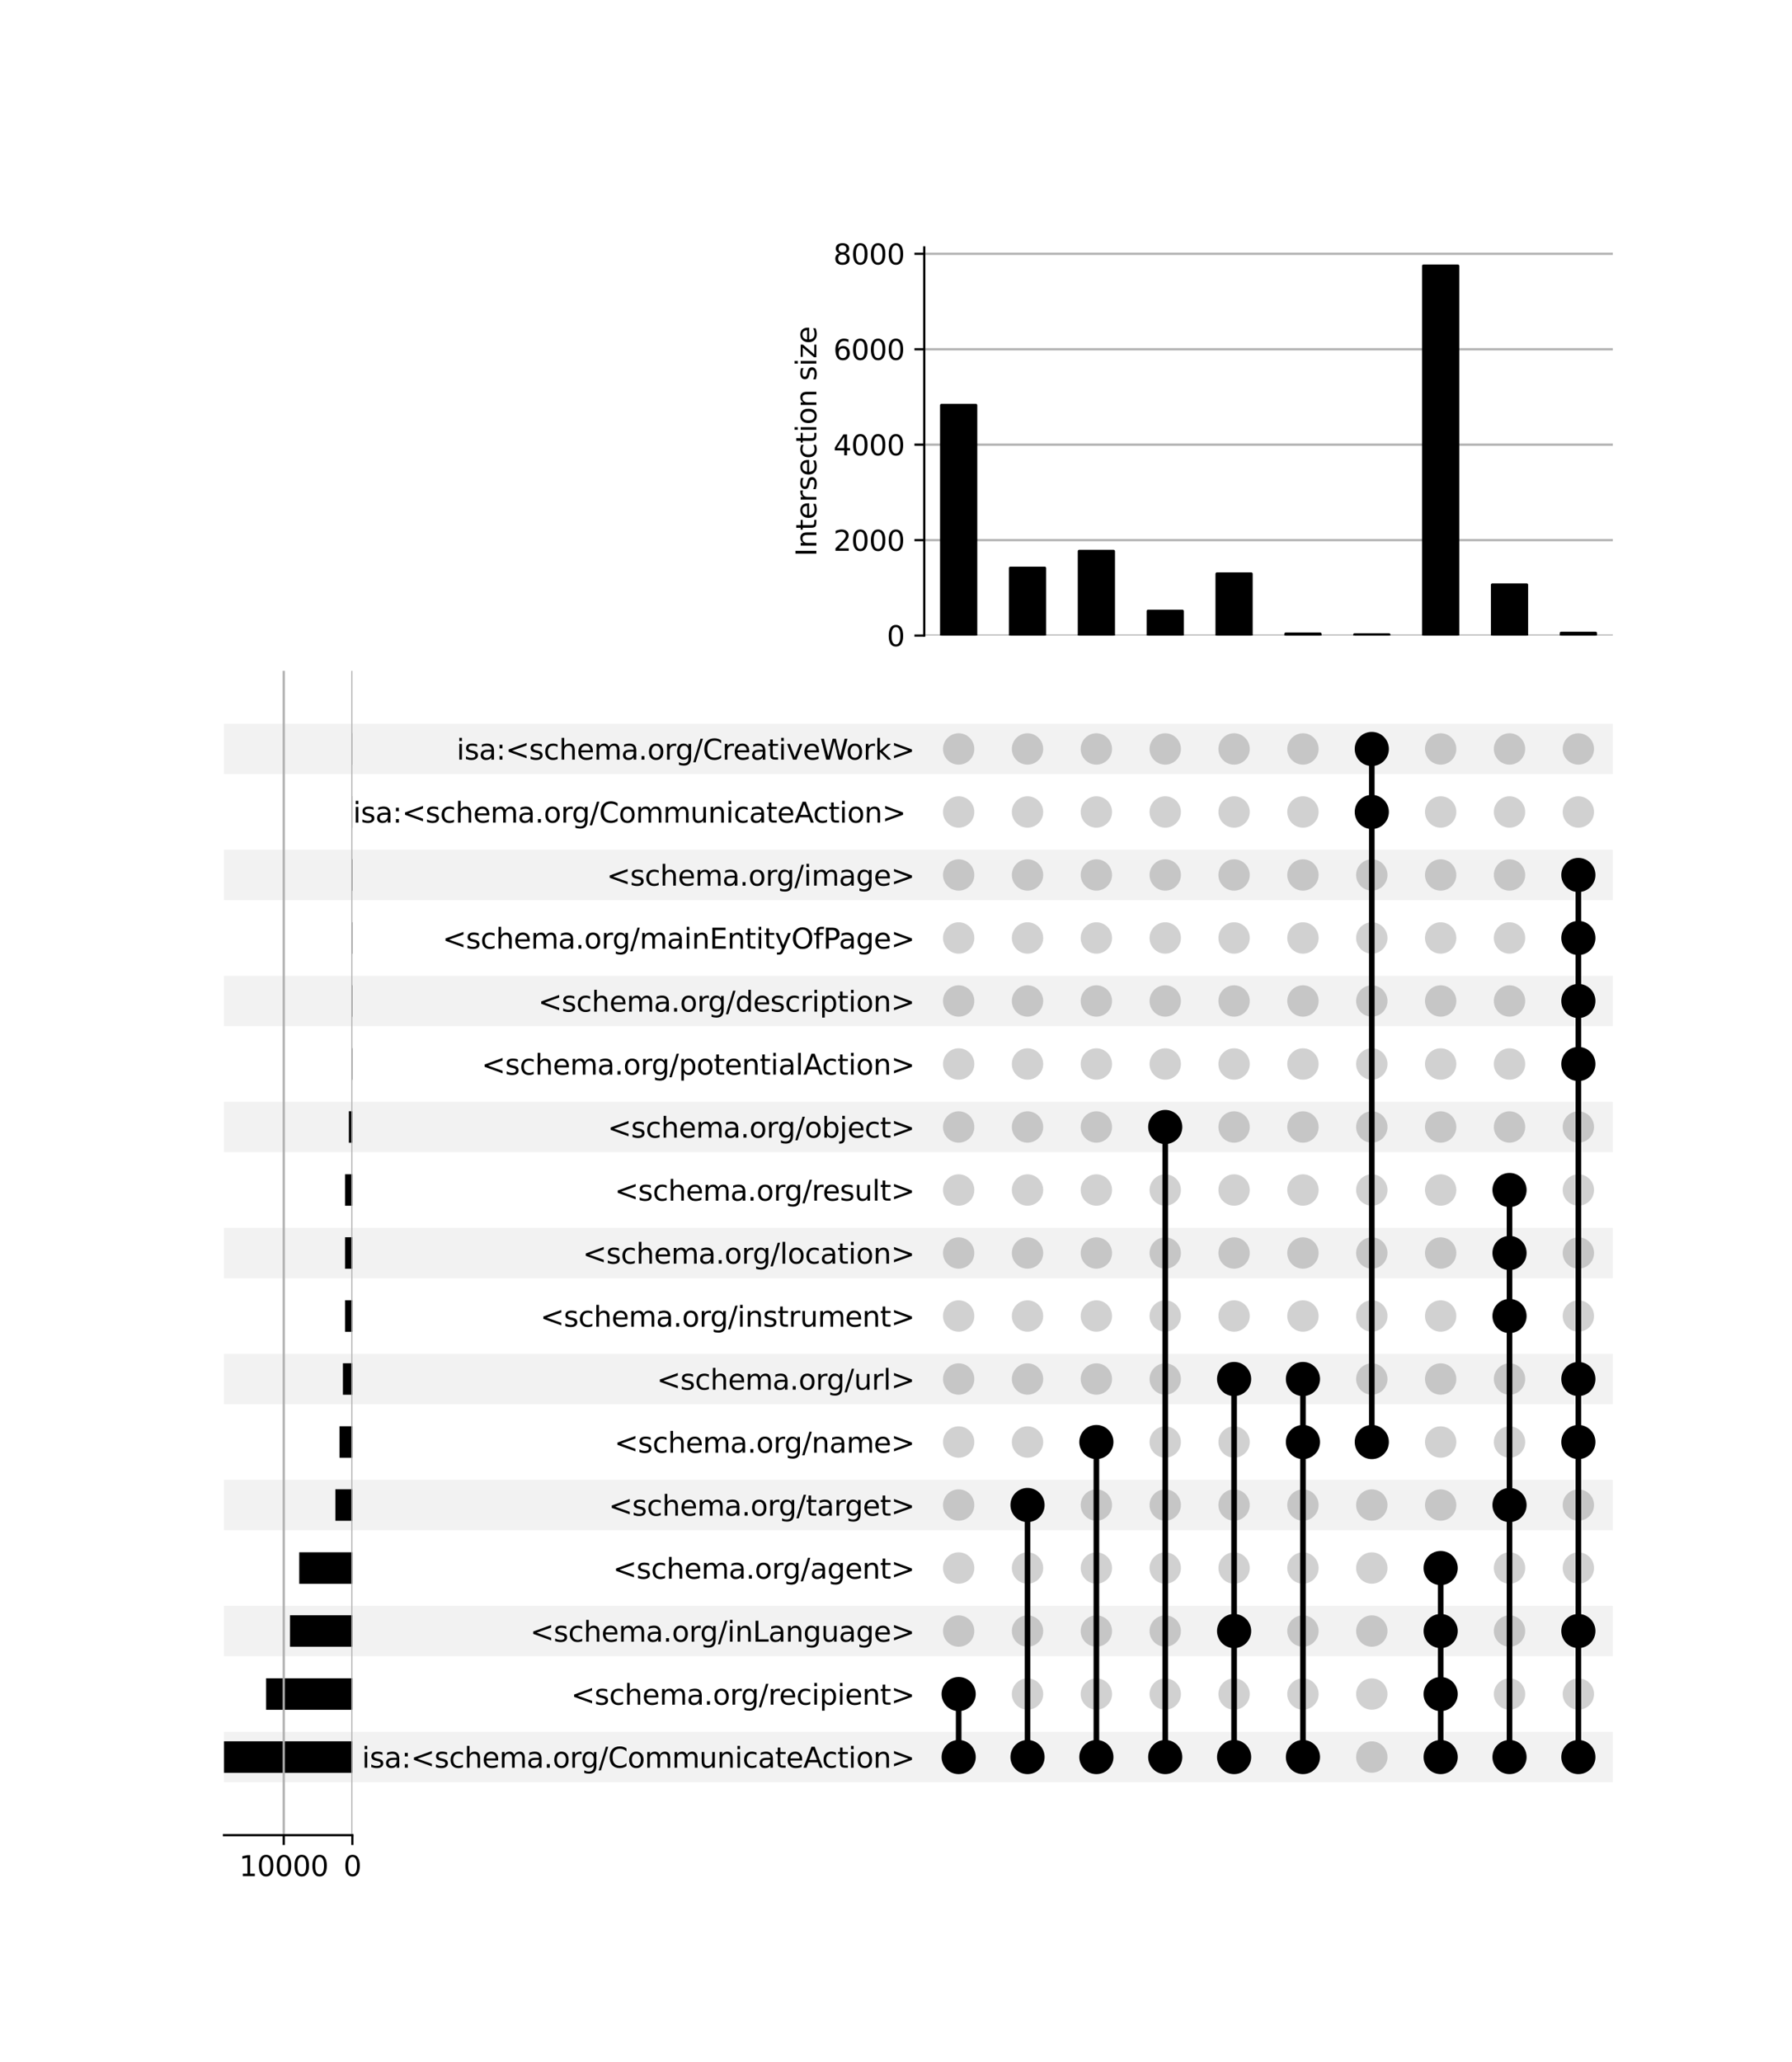 <?xml version="1.0" encoding="utf-8" standalone="no"?>
<!DOCTYPE svg PUBLIC "-//W3C//DTD SVG 1.1//EN"
  "http://www.w3.org/Graphics/SVG/1.1/DTD/svg11.dtd">
<svg xmlns:xlink="http://www.w3.org/1999/xlink" width="640pt" height="736pt" viewBox="0 0 640 736" xmlns="http://www.w3.org/2000/svg" version="1.1">
 <defs>
  <style type="text/css">*{stroke-linejoin: round; stroke-linecap: butt}</style>
 </defs>
 <g id="figure_1">
  <g id="patch_1">
   <path d="M 0 736 
L 640 736 
L 640 0 
L 0 0 
z
" style="fill: #ffffff"/>
  </g>
  <g id="axes_1">
   <g id="patch_2">
    <path d="M 80 636.149 
L 576 636.149 
L 576 618.158 
L 80 618.158 
z
" clip-path="url(#pa63b4db627)" style="fill-opacity: 0.051"/>
   </g>
   <g id="patch_3">
    <path d="M 80 591.172 
L 576 591.172 
L 576 573.18 
L 80 573.18 
z
" clip-path="url(#pa63b4db627)" style="fill-opacity: 0.051"/>
   </g>
   <g id="patch_4">
    <path d="M 80 546.194 
L 576 546.194 
L 576 528.203 
L 80 528.203 
z
" clip-path="url(#pa63b4db627)" style="fill-opacity: 0.051"/>
   </g>
   <g id="patch_5">
    <path d="M 80 501.216 
L 576 501.216 
L 576 483.225 
L 80 483.225 
z
" clip-path="url(#pa63b4db627)" style="fill-opacity: 0.051"/>
   </g>
   <g id="patch_6">
    <path d="M 80 456.238 
L 576 456.238 
L 576 438.247 
L 80 438.247 
z
" clip-path="url(#pa63b4db627)" style="fill-opacity: 0.051"/>
   </g>
   <g id="patch_7">
    <path d="M 80 411.26 
L 576 411.26 
L 576 393.269 
L 80 393.269 
z
" clip-path="url(#pa63b4db627)" style="fill-opacity: 0.051"/>
   </g>
   <g id="patch_8">
    <path d="M 80 366.283 
L 576 366.283 
L 576 348.292 
L 80 348.292 
z
" clip-path="url(#pa63b4db627)" style="fill-opacity: 0.051"/>
   </g>
   <g id="patch_9">
    <path d="M 80 321.305 
L 576 321.305 
L 576 303.314 
L 80 303.314 
z
" clip-path="url(#pa63b4db627)" style="fill-opacity: 0.051"/>
   </g>
   <g id="patch_10">
    <path d="M 80 276.327 
L 576 276.327 
L 576 258.336 
L 80 258.336 
z
" clip-path="url(#pa63b4db627)" style="fill-opacity: 0.051"/>
   </g>
   <g id="matplotlib.axis_1"/>
   <g id="matplotlib.axis_2">
    <g id="ytick_1"/>
    <g id="ytick_2"/>
    <g id="ytick_3"/>
    <g id="ytick_4"/>
    <g id="ytick_5"/>
    <g id="ytick_6"/>
    <g id="ytick_7"/>
    <g id="ytick_8"/>
    <g id="ytick_9"/>
    <g id="ytick_10"/>
    <g id="ytick_11"/>
    <g id="ytick_12"/>
    <g id="ytick_13"/>
    <g id="ytick_14"/>
    <g id="ytick_15"/>
    <g id="ytick_16"/>
    <g id="ytick_17"/>
   </g>
  </g>
  <g id="axes_2">
   <g id="matplotlib.axis_3">
    <g id="ytick_18">
     <g id="line2d_1"/>
     <g id="text_1">
      <!-- isa:&lt;schema.org/CommunicateAction&gt; -->
      <g transform="translate(129.268 630.953) scale(0.1 -0.1)">
       <defs>
        <path id="DejaVuSans-69" d="M 603 3500 
L 1178 3500 
L 1178 0 
L 603 0 
L 603 3500 
z
M 603 4863 
L 1178 4863 
L 1178 4134 
L 603 4134 
L 603 4863 
z
" transform="scale(0.016)"/>
        <path id="DejaVuSans-73" d="M 2834 3397 
L 2834 2853 
Q 2591 2978 2328 3040 
Q 2066 3103 1784 3103 
Q 1356 3103 1142 2972 
Q 928 2841 928 2578 
Q 928 2378 1081 2264 
Q 1234 2150 1697 2047 
L 1894 2003 
Q 2506 1872 2764 1633 
Q 3022 1394 3022 966 
Q 3022 478 2636 193 
Q 2250 -91 1575 -91 
Q 1294 -91 989 -36 
Q 684 19 347 128 
L 347 722 
Q 666 556 975 473 
Q 1284 391 1588 391 
Q 1994 391 2212 530 
Q 2431 669 2431 922 
Q 2431 1156 2273 1281 
Q 2116 1406 1581 1522 
L 1381 1569 
Q 847 1681 609 1914 
Q 372 2147 372 2553 
Q 372 3047 722 3315 
Q 1072 3584 1716 3584 
Q 2034 3584 2315 3537 
Q 2597 3491 2834 3397 
z
" transform="scale(0.016)"/>
        <path id="DejaVuSans-61" d="M 2194 1759 
Q 1497 1759 1228 1600 
Q 959 1441 959 1056 
Q 959 750 1161 570 
Q 1363 391 1709 391 
Q 2188 391 2477 730 
Q 2766 1069 2766 1631 
L 2766 1759 
L 2194 1759 
z
M 3341 1997 
L 3341 0 
L 2766 0 
L 2766 531 
Q 2569 213 2275 61 
Q 1981 -91 1556 -91 
Q 1019 -91 701 211 
Q 384 513 384 1019 
Q 384 1609 779 1909 
Q 1175 2209 1959 2209 
L 2766 2209 
L 2766 2266 
Q 2766 2663 2505 2880 
Q 2244 3097 1772 3097 
Q 1472 3097 1187 3025 
Q 903 2953 641 2809 
L 641 3341 
Q 956 3463 1253 3523 
Q 1550 3584 1831 3584 
Q 2591 3584 2966 3190 
Q 3341 2797 3341 1997 
z
" transform="scale(0.016)"/>
        <path id="DejaVuSans-3a" d="M 750 794 
L 1409 794 
L 1409 0 
L 750 0 
L 750 794 
z
M 750 3309 
L 1409 3309 
L 1409 2516 
L 750 2516 
L 750 3309 
z
" transform="scale(0.016)"/>
        <path id="DejaVuSans-3c" d="M 4684 3150 
L 1459 2003 
L 4684 863 
L 4684 294 
L 678 1747 
L 678 2266 
L 4684 3719 
L 4684 3150 
z
" transform="scale(0.016)"/>
        <path id="DejaVuSans-63" d="M 3122 3366 
L 3122 2828 
Q 2878 2963 2633 3030 
Q 2388 3097 2138 3097 
Q 1578 3097 1268 2742 
Q 959 2388 959 1747 
Q 959 1106 1268 751 
Q 1578 397 2138 397 
Q 2388 397 2633 464 
Q 2878 531 3122 666 
L 3122 134 
Q 2881 22 2623 -34 
Q 2366 -91 2075 -91 
Q 1284 -91 818 406 
Q 353 903 353 1747 
Q 353 2603 823 3093 
Q 1294 3584 2113 3584 
Q 2378 3584 2631 3529 
Q 2884 3475 3122 3366 
z
" transform="scale(0.016)"/>
        <path id="DejaVuSans-68" d="M 3513 2113 
L 3513 0 
L 2938 0 
L 2938 2094 
Q 2938 2591 2744 2837 
Q 2550 3084 2163 3084 
Q 1697 3084 1428 2787 
Q 1159 2491 1159 1978 
L 1159 0 
L 581 0 
L 581 4863 
L 1159 4863 
L 1159 2956 
Q 1366 3272 1645 3428 
Q 1925 3584 2291 3584 
Q 2894 3584 3203 3211 
Q 3513 2838 3513 2113 
z
" transform="scale(0.016)"/>
        <path id="DejaVuSans-65" d="M 3597 1894 
L 3597 1613 
L 953 1613 
Q 991 1019 1311 708 
Q 1631 397 2203 397 
Q 2534 397 2845 478 
Q 3156 559 3463 722 
L 3463 178 
Q 3153 47 2828 -22 
Q 2503 -91 2169 -91 
Q 1331 -91 842 396 
Q 353 884 353 1716 
Q 353 2575 817 3079 
Q 1281 3584 2069 3584 
Q 2775 3584 3186 3129 
Q 3597 2675 3597 1894 
z
M 3022 2063 
Q 3016 2534 2758 2815 
Q 2500 3097 2075 3097 
Q 1594 3097 1305 2825 
Q 1016 2553 972 2059 
L 3022 2063 
z
" transform="scale(0.016)"/>
        <path id="DejaVuSans-6d" d="M 3328 2828 
Q 3544 3216 3844 3400 
Q 4144 3584 4550 3584 
Q 5097 3584 5394 3201 
Q 5691 2819 5691 2113 
L 5691 0 
L 5113 0 
L 5113 2094 
Q 5113 2597 4934 2840 
Q 4756 3084 4391 3084 
Q 3944 3084 3684 2787 
Q 3425 2491 3425 1978 
L 3425 0 
L 2847 0 
L 2847 2094 
Q 2847 2600 2669 2842 
Q 2491 3084 2119 3084 
Q 1678 3084 1418 2786 
Q 1159 2488 1159 1978 
L 1159 0 
L 581 0 
L 581 3500 
L 1159 3500 
L 1159 2956 
Q 1356 3278 1631 3431 
Q 1906 3584 2284 3584 
Q 2666 3584 2933 3390 
Q 3200 3197 3328 2828 
z
" transform="scale(0.016)"/>
        <path id="DejaVuSans-2e" d="M 684 794 
L 1344 794 
L 1344 0 
L 684 0 
L 684 794 
z
" transform="scale(0.016)"/>
        <path id="DejaVuSans-6f" d="M 1959 3097 
Q 1497 3097 1228 2736 
Q 959 2375 959 1747 
Q 959 1119 1226 758 
Q 1494 397 1959 397 
Q 2419 397 2687 759 
Q 2956 1122 2956 1747 
Q 2956 2369 2687 2733 
Q 2419 3097 1959 3097 
z
M 1959 3584 
Q 2709 3584 3137 3096 
Q 3566 2609 3566 1747 
Q 3566 888 3137 398 
Q 2709 -91 1959 -91 
Q 1206 -91 779 398 
Q 353 888 353 1747 
Q 353 2609 779 3096 
Q 1206 3584 1959 3584 
z
" transform="scale(0.016)"/>
        <path id="DejaVuSans-72" d="M 2631 2963 
Q 2534 3019 2420 3045 
Q 2306 3072 2169 3072 
Q 1681 3072 1420 2755 
Q 1159 2438 1159 1844 
L 1159 0 
L 581 0 
L 581 3500 
L 1159 3500 
L 1159 2956 
Q 1341 3275 1631 3429 
Q 1922 3584 2338 3584 
Q 2397 3584 2469 3576 
Q 2541 3569 2628 3553 
L 2631 2963 
z
" transform="scale(0.016)"/>
        <path id="DejaVuSans-67" d="M 2906 1791 
Q 2906 2416 2648 2759 
Q 2391 3103 1925 3103 
Q 1463 3103 1205 2759 
Q 947 2416 947 1791 
Q 947 1169 1205 825 
Q 1463 481 1925 481 
Q 2391 481 2648 825 
Q 2906 1169 2906 1791 
z
M 3481 434 
Q 3481 -459 3084 -895 
Q 2688 -1331 1869 -1331 
Q 1566 -1331 1297 -1286 
Q 1028 -1241 775 -1147 
L 775 -588 
Q 1028 -725 1275 -790 
Q 1522 -856 1778 -856 
Q 2344 -856 2625 -561 
Q 2906 -266 2906 331 
L 2906 616 
Q 2728 306 2450 153 
Q 2172 0 1784 0 
Q 1141 0 747 490 
Q 353 981 353 1791 
Q 353 2603 747 3093 
Q 1141 3584 1784 3584 
Q 2172 3584 2450 3431 
Q 2728 3278 2906 2969 
L 2906 3500 
L 3481 3500 
L 3481 434 
z
" transform="scale(0.016)"/>
        <path id="DejaVuSans-2f" d="M 1625 4666 
L 2156 4666 
L 531 -594 
L 0 -594 
L 1625 4666 
z
" transform="scale(0.016)"/>
        <path id="DejaVuSans-43" d="M 4122 4306 
L 4122 3641 
Q 3803 3938 3442 4084 
Q 3081 4231 2675 4231 
Q 1875 4231 1450 3742 
Q 1025 3253 1025 2328 
Q 1025 1406 1450 917 
Q 1875 428 2675 428 
Q 3081 428 3442 575 
Q 3803 722 4122 1019 
L 4122 359 
Q 3791 134 3420 21 
Q 3050 -91 2638 -91 
Q 1578 -91 968 557 
Q 359 1206 359 2328 
Q 359 3453 968 4101 
Q 1578 4750 2638 4750 
Q 3056 4750 3426 4639 
Q 3797 4528 4122 4306 
z
" transform="scale(0.016)"/>
        <path id="DejaVuSans-75" d="M 544 1381 
L 544 3500 
L 1119 3500 
L 1119 1403 
Q 1119 906 1312 657 
Q 1506 409 1894 409 
Q 2359 409 2629 706 
Q 2900 1003 2900 1516 
L 2900 3500 
L 3475 3500 
L 3475 0 
L 2900 0 
L 2900 538 
Q 2691 219 2414 64 
Q 2138 -91 1772 -91 
Q 1169 -91 856 284 
Q 544 659 544 1381 
z
M 1991 3584 
L 1991 3584 
z
" transform="scale(0.016)"/>
        <path id="DejaVuSans-6e" d="M 3513 2113 
L 3513 0 
L 2938 0 
L 2938 2094 
Q 2938 2591 2744 2837 
Q 2550 3084 2163 3084 
Q 1697 3084 1428 2787 
Q 1159 2491 1159 1978 
L 1159 0 
L 581 0 
L 581 3500 
L 1159 3500 
L 1159 2956 
Q 1366 3272 1645 3428 
Q 1925 3584 2291 3584 
Q 2894 3584 3203 3211 
Q 3513 2838 3513 2113 
z
" transform="scale(0.016)"/>
        <path id="DejaVuSans-74" d="M 1172 4494 
L 1172 3500 
L 2356 3500 
L 2356 3053 
L 1172 3053 
L 1172 1153 
Q 1172 725 1289 603 
Q 1406 481 1766 481 
L 2356 481 
L 2356 0 
L 1766 0 
Q 1100 0 847 248 
Q 594 497 594 1153 
L 594 3053 
L 172 3053 
L 172 3500 
L 594 3500 
L 594 4494 
L 1172 4494 
z
" transform="scale(0.016)"/>
        <path id="DejaVuSans-41" d="M 2188 4044 
L 1331 1722 
L 3047 1722 
L 2188 4044 
z
M 1831 4666 
L 2547 4666 
L 4325 0 
L 3669 0 
L 3244 1197 
L 1141 1197 
L 716 0 
L 50 0 
L 1831 4666 
z
" transform="scale(0.016)"/>
        <path id="DejaVuSans-3e" d="M 678 3150 
L 678 3719 
L 4684 2266 
L 4684 1747 
L 678 294 
L 678 863 
L 3897 2003 
L 678 3150 
z
" transform="scale(0.016)"/>
       </defs>
       <use xlink:href="#DejaVuSans-69"/>
       <use xlink:href="#DejaVuSans-73" x="27.783"/>
       <use xlink:href="#DejaVuSans-61" x="79.883"/>
       <use xlink:href="#DejaVuSans-3a" x="141.162"/>
       <use xlink:href="#DejaVuSans-3c" x="174.854"/>
       <use xlink:href="#DejaVuSans-73" x="258.643"/>
       <use xlink:href="#DejaVuSans-63" x="310.742"/>
       <use xlink:href="#DejaVuSans-68" x="365.723"/>
       <use xlink:href="#DejaVuSans-65" x="429.102"/>
       <use xlink:href="#DejaVuSans-6d" x="490.625"/>
       <use xlink:href="#DejaVuSans-61" x="588.037"/>
       <use xlink:href="#DejaVuSans-2e" x="649.316"/>
       <use xlink:href="#DejaVuSans-6f" x="681.104"/>
       <use xlink:href="#DejaVuSans-72" x="742.285"/>
       <use xlink:href="#DejaVuSans-67" x="781.648"/>
       <use xlink:href="#DejaVuSans-2f" x="845.125"/>
       <use xlink:href="#DejaVuSans-43" x="878.816"/>
       <use xlink:href="#DejaVuSans-6f" x="948.641"/>
       <use xlink:href="#DejaVuSans-6d" x="1009.822"/>
       <use xlink:href="#DejaVuSans-6d" x="1107.234"/>
       <use xlink:href="#DejaVuSans-75" x="1204.646"/>
       <use xlink:href="#DejaVuSans-6e" x="1268.025"/>
       <use xlink:href="#DejaVuSans-69" x="1331.404"/>
       <use xlink:href="#DejaVuSans-63" x="1359.188"/>
       <use xlink:href="#DejaVuSans-61" x="1414.168"/>
       <use xlink:href="#DejaVuSans-74" x="1475.447"/>
       <use xlink:href="#DejaVuSans-65" x="1514.656"/>
       <use xlink:href="#DejaVuSans-41" x="1576.18"/>
       <use xlink:href="#DejaVuSans-63" x="1642.838"/>
       <use xlink:href="#DejaVuSans-74" x="1697.818"/>
       <use xlink:href="#DejaVuSans-69" x="1737.027"/>
       <use xlink:href="#DejaVuSans-6f" x="1764.811"/>
       <use xlink:href="#DejaVuSans-6e" x="1825.992"/>
       <use xlink:href="#DejaVuSans-3e" x="1889.371"/>
      </g>
     </g>
    </g>
    <g id="ytick_19">
     <g id="line2d_2"/>
     <g id="text_2">
      <!-- &lt;schema.org/recipient&gt; -->
      <g transform="translate(203.954 608.464) scale(0.1 -0.1)">
       <defs>
        <path id="DejaVuSans-70" d="M 1159 525 
L 1159 -1331 
L 581 -1331 
L 581 3500 
L 1159 3500 
L 1159 2969 
Q 1341 3281 1617 3432 
Q 1894 3584 2278 3584 
Q 2916 3584 3314 3078 
Q 3713 2572 3713 1747 
Q 3713 922 3314 415 
Q 2916 -91 2278 -91 
Q 1894 -91 1617 61 
Q 1341 213 1159 525 
z
M 3116 1747 
Q 3116 2381 2855 2742 
Q 2594 3103 2138 3103 
Q 1681 3103 1420 2742 
Q 1159 2381 1159 1747 
Q 1159 1113 1420 752 
Q 1681 391 2138 391 
Q 2594 391 2855 752 
Q 3116 1113 3116 1747 
z
" transform="scale(0.016)"/>
       </defs>
       <use xlink:href="#DejaVuSans-3c"/>
       <use xlink:href="#DejaVuSans-73" x="83.789"/>
       <use xlink:href="#DejaVuSans-63" x="135.889"/>
       <use xlink:href="#DejaVuSans-68" x="190.869"/>
       <use xlink:href="#DejaVuSans-65" x="254.248"/>
       <use xlink:href="#DejaVuSans-6d" x="315.771"/>
       <use xlink:href="#DejaVuSans-61" x="413.184"/>
       <use xlink:href="#DejaVuSans-2e" x="474.463"/>
       <use xlink:href="#DejaVuSans-6f" x="506.25"/>
       <use xlink:href="#DejaVuSans-72" x="567.432"/>
       <use xlink:href="#DejaVuSans-67" x="606.795"/>
       <use xlink:href="#DejaVuSans-2f" x="670.271"/>
       <use xlink:href="#DejaVuSans-72" x="703.963"/>
       <use xlink:href="#DejaVuSans-65" x="742.826"/>
       <use xlink:href="#DejaVuSans-63" x="804.35"/>
       <use xlink:href="#DejaVuSans-69" x="859.33"/>
       <use xlink:href="#DejaVuSans-70" x="887.113"/>
       <use xlink:href="#DejaVuSans-69" x="950.59"/>
       <use xlink:href="#DejaVuSans-65" x="978.373"/>
       <use xlink:href="#DejaVuSans-6e" x="1039.896"/>
       <use xlink:href="#DejaVuSans-74" x="1103.275"/>
       <use xlink:href="#DejaVuSans-3e" x="1142.484"/>
      </g>
     </g>
    </g>
    <g id="ytick_20">
     <g id="line2d_3"/>
     <g id="text_3">
      <!-- &lt;schema.org/inLanguage&gt; -->
      <g transform="translate(189.339 585.975) scale(0.1 -0.1)">
       <defs>
        <path id="DejaVuSans-4c" d="M 628 4666 
L 1259 4666 
L 1259 531 
L 3531 531 
L 3531 0 
L 628 0 
L 628 4666 
z
" transform="scale(0.016)"/>
       </defs>
       <use xlink:href="#DejaVuSans-3c"/>
       <use xlink:href="#DejaVuSans-73" x="83.789"/>
       <use xlink:href="#DejaVuSans-63" x="135.889"/>
       <use xlink:href="#DejaVuSans-68" x="190.869"/>
       <use xlink:href="#DejaVuSans-65" x="254.248"/>
       <use xlink:href="#DejaVuSans-6d" x="315.771"/>
       <use xlink:href="#DejaVuSans-61" x="413.184"/>
       <use xlink:href="#DejaVuSans-2e" x="474.463"/>
       <use xlink:href="#DejaVuSans-6f" x="506.25"/>
       <use xlink:href="#DejaVuSans-72" x="567.432"/>
       <use xlink:href="#DejaVuSans-67" x="606.795"/>
       <use xlink:href="#DejaVuSans-2f" x="670.271"/>
       <use xlink:href="#DejaVuSans-69" x="703.963"/>
       <use xlink:href="#DejaVuSans-6e" x="731.746"/>
       <use xlink:href="#DejaVuSans-4c" x="795.125"/>
       <use xlink:href="#DejaVuSans-61" x="850.838"/>
       <use xlink:href="#DejaVuSans-6e" x="912.117"/>
       <use xlink:href="#DejaVuSans-67" x="975.496"/>
       <use xlink:href="#DejaVuSans-75" x="1038.973"/>
       <use xlink:href="#DejaVuSans-61" x="1102.352"/>
       <use xlink:href="#DejaVuSans-67" x="1163.631"/>
       <use xlink:href="#DejaVuSans-65" x="1227.107"/>
       <use xlink:href="#DejaVuSans-3e" x="1288.631"/>
      </g>
     </g>
    </g>
    <g id="ytick_21">
     <g id="line2d_4"/>
     <g id="text_4">
      <!-- &lt;schema.org/agent&gt; -->
      <g transform="translate(218.92 563.486) scale(0.1 -0.1)">
       <use xlink:href="#DejaVuSans-3c"/>
       <use xlink:href="#DejaVuSans-73" x="83.789"/>
       <use xlink:href="#DejaVuSans-63" x="135.889"/>
       <use xlink:href="#DejaVuSans-68" x="190.869"/>
       <use xlink:href="#DejaVuSans-65" x="254.248"/>
       <use xlink:href="#DejaVuSans-6d" x="315.771"/>
       <use xlink:href="#DejaVuSans-61" x="413.184"/>
       <use xlink:href="#DejaVuSans-2e" x="474.463"/>
       <use xlink:href="#DejaVuSans-6f" x="506.25"/>
       <use xlink:href="#DejaVuSans-72" x="567.432"/>
       <use xlink:href="#DejaVuSans-67" x="606.795"/>
       <use xlink:href="#DejaVuSans-2f" x="670.271"/>
       <use xlink:href="#DejaVuSans-61" x="703.963"/>
       <use xlink:href="#DejaVuSans-67" x="765.242"/>
       <use xlink:href="#DejaVuSans-65" x="828.719"/>
       <use xlink:href="#DejaVuSans-6e" x="890.242"/>
       <use xlink:href="#DejaVuSans-74" x="953.621"/>
       <use xlink:href="#DejaVuSans-3e" x="992.83"/>
      </g>
     </g>
    </g>
    <g id="ytick_22">
     <g id="line2d_5"/>
     <g id="text_5">
      <!-- &lt;schema.org/target&gt; -->
      <g transform="translate(217.401 540.997) scale(0.1 -0.1)">
       <use xlink:href="#DejaVuSans-3c"/>
       <use xlink:href="#DejaVuSans-73" x="83.789"/>
       <use xlink:href="#DejaVuSans-63" x="135.889"/>
       <use xlink:href="#DejaVuSans-68" x="190.869"/>
       <use xlink:href="#DejaVuSans-65" x="254.248"/>
       <use xlink:href="#DejaVuSans-6d" x="315.771"/>
       <use xlink:href="#DejaVuSans-61" x="413.184"/>
       <use xlink:href="#DejaVuSans-2e" x="474.463"/>
       <use xlink:href="#DejaVuSans-6f" x="506.25"/>
       <use xlink:href="#DejaVuSans-72" x="567.432"/>
       <use xlink:href="#DejaVuSans-67" x="606.795"/>
       <use xlink:href="#DejaVuSans-2f" x="670.271"/>
       <use xlink:href="#DejaVuSans-74" x="703.963"/>
       <use xlink:href="#DejaVuSans-61" x="743.172"/>
       <use xlink:href="#DejaVuSans-72" x="804.451"/>
       <use xlink:href="#DejaVuSans-67" x="843.814"/>
       <use xlink:href="#DejaVuSans-65" x="907.291"/>
       <use xlink:href="#DejaVuSans-74" x="968.814"/>
       <use xlink:href="#DejaVuSans-3e" x="1008.023"/>
      </g>
     </g>
    </g>
    <g id="ytick_23">
     <g id="line2d_6"/>
     <g id="text_6">
      <!-- &lt;schema.org/name&gt; -->
      <g transform="translate(219.448 518.509) scale(0.1 -0.1)">
       <use xlink:href="#DejaVuSans-3c"/>
       <use xlink:href="#DejaVuSans-73" x="83.789"/>
       <use xlink:href="#DejaVuSans-63" x="135.889"/>
       <use xlink:href="#DejaVuSans-68" x="190.869"/>
       <use xlink:href="#DejaVuSans-65" x="254.248"/>
       <use xlink:href="#DejaVuSans-6d" x="315.771"/>
       <use xlink:href="#DejaVuSans-61" x="413.184"/>
       <use xlink:href="#DejaVuSans-2e" x="474.463"/>
       <use xlink:href="#DejaVuSans-6f" x="506.25"/>
       <use xlink:href="#DejaVuSans-72" x="567.432"/>
       <use xlink:href="#DejaVuSans-67" x="606.795"/>
       <use xlink:href="#DejaVuSans-2f" x="670.271"/>
       <use xlink:href="#DejaVuSans-6e" x="703.963"/>
       <use xlink:href="#DejaVuSans-61" x="767.342"/>
       <use xlink:href="#DejaVuSans-6d" x="828.621"/>
       <use xlink:href="#DejaVuSans-65" x="926.033"/>
       <use xlink:href="#DejaVuSans-3e" x="987.557"/>
      </g>
     </g>
    </g>
    <g id="ytick_24">
     <g id="line2d_7"/>
     <g id="text_7">
      <!-- &lt;schema.org/url&gt; -->
      <g transform="translate(234.581 496.02) scale(0.1 -0.1)">
       <defs>
        <path id="DejaVuSans-6c" d="M 603 4863 
L 1178 4863 
L 1178 0 
L 603 0 
L 603 4863 
z
" transform="scale(0.016)"/>
       </defs>
       <use xlink:href="#DejaVuSans-3c"/>
       <use xlink:href="#DejaVuSans-73" x="83.789"/>
       <use xlink:href="#DejaVuSans-63" x="135.889"/>
       <use xlink:href="#DejaVuSans-68" x="190.869"/>
       <use xlink:href="#DejaVuSans-65" x="254.248"/>
       <use xlink:href="#DejaVuSans-6d" x="315.771"/>
       <use xlink:href="#DejaVuSans-61" x="413.184"/>
       <use xlink:href="#DejaVuSans-2e" x="474.463"/>
       <use xlink:href="#DejaVuSans-6f" x="506.25"/>
       <use xlink:href="#DejaVuSans-72" x="567.432"/>
       <use xlink:href="#DejaVuSans-67" x="606.795"/>
       <use xlink:href="#DejaVuSans-2f" x="670.271"/>
       <use xlink:href="#DejaVuSans-75" x="703.963"/>
       <use xlink:href="#DejaVuSans-72" x="767.342"/>
       <use xlink:href="#DejaVuSans-6c" x="808.455"/>
       <use xlink:href="#DejaVuSans-3e" x="836.238"/>
      </g>
     </g>
    </g>
    <g id="ytick_25">
     <g id="line2d_8"/>
     <g id="text_8">
      <!-- &lt;schema.org/instrument&gt; -->
      <g transform="translate(192.962 473.531) scale(0.1 -0.1)">
       <use xlink:href="#DejaVuSans-3c"/>
       <use xlink:href="#DejaVuSans-73" x="83.789"/>
       <use xlink:href="#DejaVuSans-63" x="135.889"/>
       <use xlink:href="#DejaVuSans-68" x="190.869"/>
       <use xlink:href="#DejaVuSans-65" x="254.248"/>
       <use xlink:href="#DejaVuSans-6d" x="315.771"/>
       <use xlink:href="#DejaVuSans-61" x="413.184"/>
       <use xlink:href="#DejaVuSans-2e" x="474.463"/>
       <use xlink:href="#DejaVuSans-6f" x="506.25"/>
       <use xlink:href="#DejaVuSans-72" x="567.432"/>
       <use xlink:href="#DejaVuSans-67" x="606.795"/>
       <use xlink:href="#DejaVuSans-2f" x="670.271"/>
       <use xlink:href="#DejaVuSans-69" x="703.963"/>
       <use xlink:href="#DejaVuSans-6e" x="731.746"/>
       <use xlink:href="#DejaVuSans-73" x="795.125"/>
       <use xlink:href="#DejaVuSans-74" x="847.225"/>
       <use xlink:href="#DejaVuSans-72" x="886.434"/>
       <use xlink:href="#DejaVuSans-75" x="927.547"/>
       <use xlink:href="#DejaVuSans-6d" x="990.926"/>
       <use xlink:href="#DejaVuSans-65" x="1088.338"/>
       <use xlink:href="#DejaVuSans-6e" x="1149.861"/>
       <use xlink:href="#DejaVuSans-74" x="1213.24"/>
       <use xlink:href="#DejaVuSans-3e" x="1252.449"/>
      </g>
     </g>
    </g>
    <g id="ytick_26">
     <g id="line2d_9"/>
     <g id="text_9">
      <!-- &lt;schema.org/location&gt; -->
      <g transform="translate(208.129 451.042) scale(0.1 -0.1)">
       <use xlink:href="#DejaVuSans-3c"/>
       <use xlink:href="#DejaVuSans-73" x="83.789"/>
       <use xlink:href="#DejaVuSans-63" x="135.889"/>
       <use xlink:href="#DejaVuSans-68" x="190.869"/>
       <use xlink:href="#DejaVuSans-65" x="254.248"/>
       <use xlink:href="#DejaVuSans-6d" x="315.771"/>
       <use xlink:href="#DejaVuSans-61" x="413.184"/>
       <use xlink:href="#DejaVuSans-2e" x="474.463"/>
       <use xlink:href="#DejaVuSans-6f" x="506.25"/>
       <use xlink:href="#DejaVuSans-72" x="567.432"/>
       <use xlink:href="#DejaVuSans-67" x="606.795"/>
       <use xlink:href="#DejaVuSans-2f" x="670.271"/>
       <use xlink:href="#DejaVuSans-6c" x="703.963"/>
       <use xlink:href="#DejaVuSans-6f" x="731.746"/>
       <use xlink:href="#DejaVuSans-63" x="792.928"/>
       <use xlink:href="#DejaVuSans-61" x="847.908"/>
       <use xlink:href="#DejaVuSans-74" x="909.188"/>
       <use xlink:href="#DejaVuSans-69" x="948.396"/>
       <use xlink:href="#DejaVuSans-6f" x="976.18"/>
       <use xlink:href="#DejaVuSans-6e" x="1037.361"/>
       <use xlink:href="#DejaVuSans-3e" x="1100.74"/>
      </g>
     </g>
    </g>
    <g id="ytick_27">
     <g id="line2d_10"/>
     <g id="text_10">
      <!-- &lt;schema.org/result&gt; -->
      <g transform="translate(219.523 428.553) scale(0.1 -0.1)">
       <use xlink:href="#DejaVuSans-3c"/>
       <use xlink:href="#DejaVuSans-73" x="83.789"/>
       <use xlink:href="#DejaVuSans-63" x="135.889"/>
       <use xlink:href="#DejaVuSans-68" x="190.869"/>
       <use xlink:href="#DejaVuSans-65" x="254.248"/>
       <use xlink:href="#DejaVuSans-6d" x="315.771"/>
       <use xlink:href="#DejaVuSans-61" x="413.184"/>
       <use xlink:href="#DejaVuSans-2e" x="474.463"/>
       <use xlink:href="#DejaVuSans-6f" x="506.25"/>
       <use xlink:href="#DejaVuSans-72" x="567.432"/>
       <use xlink:href="#DejaVuSans-67" x="606.795"/>
       <use xlink:href="#DejaVuSans-2f" x="670.271"/>
       <use xlink:href="#DejaVuSans-72" x="703.963"/>
       <use xlink:href="#DejaVuSans-65" x="742.826"/>
       <use xlink:href="#DejaVuSans-73" x="804.35"/>
       <use xlink:href="#DejaVuSans-75" x="856.449"/>
       <use xlink:href="#DejaVuSans-6c" x="919.828"/>
       <use xlink:href="#DejaVuSans-74" x="947.611"/>
       <use xlink:href="#DejaVuSans-3e" x="986.82"/>
      </g>
     </g>
    </g>
    <g id="ytick_28">
     <g id="line2d_11"/>
     <g id="text_11">
      <!-- &lt;schema.org/object&gt; -->
      <g transform="translate(216.99 406.064) scale(0.1 -0.1)">
       <defs>
        <path id="DejaVuSans-62" d="M 3116 1747 
Q 3116 2381 2855 2742 
Q 2594 3103 2138 3103 
Q 1681 3103 1420 2742 
Q 1159 2381 1159 1747 
Q 1159 1113 1420 752 
Q 1681 391 2138 391 
Q 2594 391 2855 752 
Q 3116 1113 3116 1747 
z
M 1159 2969 
Q 1341 3281 1617 3432 
Q 1894 3584 2278 3584 
Q 2916 3584 3314 3078 
Q 3713 2572 3713 1747 
Q 3713 922 3314 415 
Q 2916 -91 2278 -91 
Q 1894 -91 1617 61 
Q 1341 213 1159 525 
L 1159 0 
L 581 0 
L 581 4863 
L 1159 4863 
L 1159 2969 
z
" transform="scale(0.016)"/>
        <path id="DejaVuSans-6a" d="M 603 3500 
L 1178 3500 
L 1178 -63 
Q 1178 -731 923 -1031 
Q 669 -1331 103 -1331 
L -116 -1331 
L -116 -844 
L 38 -844 
Q 366 -844 484 -692 
Q 603 -541 603 -63 
L 603 3500 
z
M 603 4863 
L 1178 4863 
L 1178 4134 
L 603 4134 
L 603 4863 
z
" transform="scale(0.016)"/>
       </defs>
       <use xlink:href="#DejaVuSans-3c"/>
       <use xlink:href="#DejaVuSans-73" x="83.789"/>
       <use xlink:href="#DejaVuSans-63" x="135.889"/>
       <use xlink:href="#DejaVuSans-68" x="190.869"/>
       <use xlink:href="#DejaVuSans-65" x="254.248"/>
       <use xlink:href="#DejaVuSans-6d" x="315.771"/>
       <use xlink:href="#DejaVuSans-61" x="413.184"/>
       <use xlink:href="#DejaVuSans-2e" x="474.463"/>
       <use xlink:href="#DejaVuSans-6f" x="506.25"/>
       <use xlink:href="#DejaVuSans-72" x="567.432"/>
       <use xlink:href="#DejaVuSans-67" x="606.795"/>
       <use xlink:href="#DejaVuSans-2f" x="670.271"/>
       <use xlink:href="#DejaVuSans-6f" x="703.963"/>
       <use xlink:href="#DejaVuSans-62" x="765.145"/>
       <use xlink:href="#DejaVuSans-6a" x="828.621"/>
       <use xlink:href="#DejaVuSans-65" x="856.404"/>
       <use xlink:href="#DejaVuSans-63" x="917.928"/>
       <use xlink:href="#DejaVuSans-74" x="972.908"/>
       <use xlink:href="#DejaVuSans-3e" x="1012.117"/>
      </g>
     </g>
    </g>
    <g id="ytick_29">
     <g id="line2d_12"/>
     <g id="text_12">
      <!-- &lt;schema.org/potentialAction&gt; -->
      <g transform="translate(172.006 383.575) scale(0.1 -0.1)">
       <use xlink:href="#DejaVuSans-3c"/>
       <use xlink:href="#DejaVuSans-73" x="83.789"/>
       <use xlink:href="#DejaVuSans-63" x="135.889"/>
       <use xlink:href="#DejaVuSans-68" x="190.869"/>
       <use xlink:href="#DejaVuSans-65" x="254.248"/>
       <use xlink:href="#DejaVuSans-6d" x="315.771"/>
       <use xlink:href="#DejaVuSans-61" x="413.184"/>
       <use xlink:href="#DejaVuSans-2e" x="474.463"/>
       <use xlink:href="#DejaVuSans-6f" x="506.25"/>
       <use xlink:href="#DejaVuSans-72" x="567.432"/>
       <use xlink:href="#DejaVuSans-67" x="606.795"/>
       <use xlink:href="#DejaVuSans-2f" x="670.271"/>
       <use xlink:href="#DejaVuSans-70" x="703.963"/>
       <use xlink:href="#DejaVuSans-6f" x="767.439"/>
       <use xlink:href="#DejaVuSans-74" x="828.621"/>
       <use xlink:href="#DejaVuSans-65" x="867.83"/>
       <use xlink:href="#DejaVuSans-6e" x="929.354"/>
       <use xlink:href="#DejaVuSans-74" x="992.732"/>
       <use xlink:href="#DejaVuSans-69" x="1031.941"/>
       <use xlink:href="#DejaVuSans-61" x="1059.725"/>
       <use xlink:href="#DejaVuSans-6c" x="1121.004"/>
       <use xlink:href="#DejaVuSans-41" x="1148.787"/>
       <use xlink:href="#DejaVuSans-63" x="1215.445"/>
       <use xlink:href="#DejaVuSans-74" x="1270.426"/>
       <use xlink:href="#DejaVuSans-69" x="1309.635"/>
       <use xlink:href="#DejaVuSans-6f" x="1337.418"/>
       <use xlink:href="#DejaVuSans-6e" x="1398.6"/>
       <use xlink:href="#DejaVuSans-3e" x="1461.979"/>
      </g>
     </g>
    </g>
    <g id="ytick_30">
     <g id="line2d_13"/>
     <g id="text_13">
      <!-- &lt;schema.org/description&gt; -->
      <g transform="translate(192.206 361.086) scale(0.1 -0.1)">
       <defs>
        <path id="DejaVuSans-64" d="M 2906 2969 
L 2906 4863 
L 3481 4863 
L 3481 0 
L 2906 0 
L 2906 525 
Q 2725 213 2448 61 
Q 2172 -91 1784 -91 
Q 1150 -91 751 415 
Q 353 922 353 1747 
Q 353 2572 751 3078 
Q 1150 3584 1784 3584 
Q 2172 3584 2448 3432 
Q 2725 3281 2906 2969 
z
M 947 1747 
Q 947 1113 1208 752 
Q 1469 391 1925 391 
Q 2381 391 2643 752 
Q 2906 1113 2906 1747 
Q 2906 2381 2643 2742 
Q 2381 3103 1925 3103 
Q 1469 3103 1208 2742 
Q 947 2381 947 1747 
z
" transform="scale(0.016)"/>
       </defs>
       <use xlink:href="#DejaVuSans-3c"/>
       <use xlink:href="#DejaVuSans-73" x="83.789"/>
       <use xlink:href="#DejaVuSans-63" x="135.889"/>
       <use xlink:href="#DejaVuSans-68" x="190.869"/>
       <use xlink:href="#DejaVuSans-65" x="254.248"/>
       <use xlink:href="#DejaVuSans-6d" x="315.771"/>
       <use xlink:href="#DejaVuSans-61" x="413.184"/>
       <use xlink:href="#DejaVuSans-2e" x="474.463"/>
       <use xlink:href="#DejaVuSans-6f" x="506.25"/>
       <use xlink:href="#DejaVuSans-72" x="567.432"/>
       <use xlink:href="#DejaVuSans-67" x="606.795"/>
       <use xlink:href="#DejaVuSans-2f" x="670.271"/>
       <use xlink:href="#DejaVuSans-64" x="703.963"/>
       <use xlink:href="#DejaVuSans-65" x="767.439"/>
       <use xlink:href="#DejaVuSans-73" x="828.963"/>
       <use xlink:href="#DejaVuSans-63" x="881.062"/>
       <use xlink:href="#DejaVuSans-72" x="936.043"/>
       <use xlink:href="#DejaVuSans-69" x="977.156"/>
       <use xlink:href="#DejaVuSans-70" x="1004.939"/>
       <use xlink:href="#DejaVuSans-74" x="1068.416"/>
       <use xlink:href="#DejaVuSans-69" x="1107.625"/>
       <use xlink:href="#DejaVuSans-6f" x="1135.408"/>
       <use xlink:href="#DejaVuSans-6e" x="1196.59"/>
       <use xlink:href="#DejaVuSans-3e" x="1259.969"/>
      </g>
     </g>
    </g>
    <g id="ytick_31">
     <g id="line2d_14"/>
     <g id="text_14">
      <!-- &lt;schema.org/mainEntityOfPage&gt; -->
      <g transform="translate(158.028 338.597) scale(0.1 -0.1)">
       <defs>
        <path id="DejaVuSans-45" d="M 628 4666 
L 3578 4666 
L 3578 4134 
L 1259 4134 
L 1259 2753 
L 3481 2753 
L 3481 2222 
L 1259 2222 
L 1259 531 
L 3634 531 
L 3634 0 
L 628 0 
L 628 4666 
z
" transform="scale(0.016)"/>
        <path id="DejaVuSans-79" d="M 2059 -325 
Q 1816 -950 1584 -1140 
Q 1353 -1331 966 -1331 
L 506 -1331 
L 506 -850 
L 844 -850 
Q 1081 -850 1212 -737 
Q 1344 -625 1503 -206 
L 1606 56 
L 191 3500 
L 800 3500 
L 1894 763 
L 2988 3500 
L 3597 3500 
L 2059 -325 
z
" transform="scale(0.016)"/>
        <path id="DejaVuSans-4f" d="M 2522 4238 
Q 1834 4238 1429 3725 
Q 1025 3213 1025 2328 
Q 1025 1447 1429 934 
Q 1834 422 2522 422 
Q 3209 422 3611 934 
Q 4013 1447 4013 2328 
Q 4013 3213 3611 3725 
Q 3209 4238 2522 4238 
z
M 2522 4750 
Q 3503 4750 4090 4092 
Q 4678 3434 4678 2328 
Q 4678 1225 4090 567 
Q 3503 -91 2522 -91 
Q 1538 -91 948 565 
Q 359 1222 359 2328 
Q 359 3434 948 4092 
Q 1538 4750 2522 4750 
z
" transform="scale(0.016)"/>
        <path id="DejaVuSans-66" d="M 2375 4863 
L 2375 4384 
L 1825 4384 
Q 1516 4384 1395 4259 
Q 1275 4134 1275 3809 
L 1275 3500 
L 2222 3500 
L 2222 3053 
L 1275 3053 
L 1275 0 
L 697 0 
L 697 3053 
L 147 3053 
L 147 3500 
L 697 3500 
L 697 3744 
Q 697 4328 969 4595 
Q 1241 4863 1831 4863 
L 2375 4863 
z
" transform="scale(0.016)"/>
        <path id="DejaVuSans-50" d="M 1259 4147 
L 1259 2394 
L 2053 2394 
Q 2494 2394 2734 2622 
Q 2975 2850 2975 3272 
Q 2975 3691 2734 3919 
Q 2494 4147 2053 4147 
L 1259 4147 
z
M 628 4666 
L 2053 4666 
Q 2838 4666 3239 4311 
Q 3641 3956 3641 3272 
Q 3641 2581 3239 2228 
Q 2838 1875 2053 1875 
L 1259 1875 
L 1259 0 
L 628 0 
L 628 4666 
z
" transform="scale(0.016)"/>
       </defs>
       <use xlink:href="#DejaVuSans-3c"/>
       <use xlink:href="#DejaVuSans-73" x="83.789"/>
       <use xlink:href="#DejaVuSans-63" x="135.889"/>
       <use xlink:href="#DejaVuSans-68" x="190.869"/>
       <use xlink:href="#DejaVuSans-65" x="254.248"/>
       <use xlink:href="#DejaVuSans-6d" x="315.771"/>
       <use xlink:href="#DejaVuSans-61" x="413.184"/>
       <use xlink:href="#DejaVuSans-2e" x="474.463"/>
       <use xlink:href="#DejaVuSans-6f" x="506.25"/>
       <use xlink:href="#DejaVuSans-72" x="567.432"/>
       <use xlink:href="#DejaVuSans-67" x="606.795"/>
       <use xlink:href="#DejaVuSans-2f" x="670.271"/>
       <use xlink:href="#DejaVuSans-6d" x="703.963"/>
       <use xlink:href="#DejaVuSans-61" x="801.375"/>
       <use xlink:href="#DejaVuSans-69" x="862.654"/>
       <use xlink:href="#DejaVuSans-6e" x="890.438"/>
       <use xlink:href="#DejaVuSans-45" x="953.816"/>
       <use xlink:href="#DejaVuSans-6e" x="1017"/>
       <use xlink:href="#DejaVuSans-74" x="1080.379"/>
       <use xlink:href="#DejaVuSans-69" x="1119.588"/>
       <use xlink:href="#DejaVuSans-74" x="1147.371"/>
       <use xlink:href="#DejaVuSans-79" x="1186.58"/>
       <use xlink:href="#DejaVuSans-4f" x="1245.76"/>
       <use xlink:href="#DejaVuSans-66" x="1324.471"/>
       <use xlink:href="#DejaVuSans-50" x="1359.676"/>
       <use xlink:href="#DejaVuSans-61" x="1415.479"/>
       <use xlink:href="#DejaVuSans-67" x="1476.758"/>
       <use xlink:href="#DejaVuSans-65" x="1540.234"/>
       <use xlink:href="#DejaVuSans-3e" x="1601.758"/>
      </g>
     </g>
    </g>
    <g id="ytick_32">
     <g id="line2d_15"/>
     <g id="text_15">
      <!-- &lt;schema.org/image&gt; -->
      <g transform="translate(216.659 316.109) scale(0.1 -0.1)">
       <use xlink:href="#DejaVuSans-3c"/>
       <use xlink:href="#DejaVuSans-73" x="83.789"/>
       <use xlink:href="#DejaVuSans-63" x="135.889"/>
       <use xlink:href="#DejaVuSans-68" x="190.869"/>
       <use xlink:href="#DejaVuSans-65" x="254.248"/>
       <use xlink:href="#DejaVuSans-6d" x="315.771"/>
       <use xlink:href="#DejaVuSans-61" x="413.184"/>
       <use xlink:href="#DejaVuSans-2e" x="474.463"/>
       <use xlink:href="#DejaVuSans-6f" x="506.25"/>
       <use xlink:href="#DejaVuSans-72" x="567.432"/>
       <use xlink:href="#DejaVuSans-67" x="606.795"/>
       <use xlink:href="#DejaVuSans-2f" x="670.271"/>
       <use xlink:href="#DejaVuSans-69" x="703.963"/>
       <use xlink:href="#DejaVuSans-6d" x="731.746"/>
       <use xlink:href="#DejaVuSans-61" x="829.158"/>
       <use xlink:href="#DejaVuSans-67" x="890.438"/>
       <use xlink:href="#DejaVuSans-65" x="953.914"/>
       <use xlink:href="#DejaVuSans-3e" x="1015.438"/>
      </g>
     </g>
    </g>
    <g id="ytick_33">
     <g id="line2d_16"/>
     <g id="text_16">
      <!-- isa:&lt;schema.org/CommunicateAction&gt;  -->
      <g transform="translate(126.09 293.62) scale(0.1 -0.1)">
       <defs>
        <path id="DejaVuSans-20" transform="scale(0.016)"/>
       </defs>
       <use xlink:href="#DejaVuSans-69"/>
       <use xlink:href="#DejaVuSans-73" x="27.783"/>
       <use xlink:href="#DejaVuSans-61" x="79.883"/>
       <use xlink:href="#DejaVuSans-3a" x="141.162"/>
       <use xlink:href="#DejaVuSans-3c" x="174.854"/>
       <use xlink:href="#DejaVuSans-73" x="258.643"/>
       <use xlink:href="#DejaVuSans-63" x="310.742"/>
       <use xlink:href="#DejaVuSans-68" x="365.723"/>
       <use xlink:href="#DejaVuSans-65" x="429.102"/>
       <use xlink:href="#DejaVuSans-6d" x="490.625"/>
       <use xlink:href="#DejaVuSans-61" x="588.037"/>
       <use xlink:href="#DejaVuSans-2e" x="649.316"/>
       <use xlink:href="#DejaVuSans-6f" x="681.104"/>
       <use xlink:href="#DejaVuSans-72" x="742.285"/>
       <use xlink:href="#DejaVuSans-67" x="781.648"/>
       <use xlink:href="#DejaVuSans-2f" x="845.125"/>
       <use xlink:href="#DejaVuSans-43" x="878.816"/>
       <use xlink:href="#DejaVuSans-6f" x="948.641"/>
       <use xlink:href="#DejaVuSans-6d" x="1009.822"/>
       <use xlink:href="#DejaVuSans-6d" x="1107.234"/>
       <use xlink:href="#DejaVuSans-75" x="1204.646"/>
       <use xlink:href="#DejaVuSans-6e" x="1268.025"/>
       <use xlink:href="#DejaVuSans-69" x="1331.404"/>
       <use xlink:href="#DejaVuSans-63" x="1359.188"/>
       <use xlink:href="#DejaVuSans-61" x="1414.168"/>
       <use xlink:href="#DejaVuSans-74" x="1475.447"/>
       <use xlink:href="#DejaVuSans-65" x="1514.656"/>
       <use xlink:href="#DejaVuSans-41" x="1576.18"/>
       <use xlink:href="#DejaVuSans-63" x="1642.838"/>
       <use xlink:href="#DejaVuSans-74" x="1697.818"/>
       <use xlink:href="#DejaVuSans-69" x="1737.027"/>
       <use xlink:href="#DejaVuSans-6f" x="1764.811"/>
       <use xlink:href="#DejaVuSans-6e" x="1825.992"/>
       <use xlink:href="#DejaVuSans-3e" x="1889.371"/>
       <use xlink:href="#DejaVuSans-20" x="1973.16"/>
      </g>
     </g>
    </g>
    <g id="ytick_34">
     <g id="line2d_17"/>
     <g id="text_17">
      <!-- isa:&lt;schema.org/CreativeWork&gt; -->
      <g transform="translate(163.082 271.131) scale(0.1 -0.1)">
       <defs>
        <path id="DejaVuSans-76" d="M 191 3500 
L 800 3500 
L 1894 563 
L 2988 3500 
L 3597 3500 
L 2284 0 
L 1503 0 
L 191 3500 
z
" transform="scale(0.016)"/>
        <path id="DejaVuSans-57" d="M 213 4666 
L 850 4666 
L 1831 722 
L 2809 4666 
L 3519 4666 
L 4500 722 
L 5478 4666 
L 6119 4666 
L 4947 0 
L 4153 0 
L 3169 4050 
L 2175 0 
L 1381 0 
L 213 4666 
z
" transform="scale(0.016)"/>
        <path id="DejaVuSans-6b" d="M 581 4863 
L 1159 4863 
L 1159 1991 
L 2875 3500 
L 3609 3500 
L 1753 1863 
L 3688 0 
L 2938 0 
L 1159 1709 
L 1159 0 
L 581 0 
L 581 4863 
z
" transform="scale(0.016)"/>
       </defs>
       <use xlink:href="#DejaVuSans-69"/>
       <use xlink:href="#DejaVuSans-73" x="27.783"/>
       <use xlink:href="#DejaVuSans-61" x="79.883"/>
       <use xlink:href="#DejaVuSans-3a" x="141.162"/>
       <use xlink:href="#DejaVuSans-3c" x="174.854"/>
       <use xlink:href="#DejaVuSans-73" x="258.643"/>
       <use xlink:href="#DejaVuSans-63" x="310.742"/>
       <use xlink:href="#DejaVuSans-68" x="365.723"/>
       <use xlink:href="#DejaVuSans-65" x="429.102"/>
       <use xlink:href="#DejaVuSans-6d" x="490.625"/>
       <use xlink:href="#DejaVuSans-61" x="588.037"/>
       <use xlink:href="#DejaVuSans-2e" x="649.316"/>
       <use xlink:href="#DejaVuSans-6f" x="681.104"/>
       <use xlink:href="#DejaVuSans-72" x="742.285"/>
       <use xlink:href="#DejaVuSans-67" x="781.648"/>
       <use xlink:href="#DejaVuSans-2f" x="845.125"/>
       <use xlink:href="#DejaVuSans-43" x="878.816"/>
       <use xlink:href="#DejaVuSans-72" x="948.641"/>
       <use xlink:href="#DejaVuSans-65" x="987.504"/>
       <use xlink:href="#DejaVuSans-61" x="1049.027"/>
       <use xlink:href="#DejaVuSans-74" x="1110.307"/>
       <use xlink:href="#DejaVuSans-69" x="1149.516"/>
       <use xlink:href="#DejaVuSans-76" x="1177.299"/>
       <use xlink:href="#DejaVuSans-65" x="1236.479"/>
       <use xlink:href="#DejaVuSans-57" x="1298.002"/>
       <use xlink:href="#DejaVuSans-6f" x="1391.004"/>
       <use xlink:href="#DejaVuSans-72" x="1452.186"/>
       <use xlink:href="#DejaVuSans-6b" x="1493.299"/>
       <use xlink:href="#DejaVuSans-3e" x="1551.209"/>
      </g>
     </g>
    </g>
   </g>
   <g id="LineCollection_1">
    <path d="M 342.38 627.154 
L 342.38 604.665 
" clip-path="url(#pe17cf5925a)" style="fill: none; stroke: #000000; stroke-width: 2"/>
    <path d="M 366.971 627.154 
L 366.971 537.198 
" clip-path="url(#pe17cf5925a)" style="fill: none; stroke: #000000; stroke-width: 2"/>
    <path d="M 391.563 627.154 
L 391.563 514.709 
" clip-path="url(#pe17cf5925a)" style="fill: none; stroke: #000000; stroke-width: 2"/>
    <path d="M 416.155 627.154 
L 416.155 402.265 
" clip-path="url(#pe17cf5925a)" style="fill: none; stroke: #000000; stroke-width: 2"/>
    <path d="M 440.746 627.154 
L 440.746 492.22 
" clip-path="url(#pe17cf5925a)" style="fill: none; stroke: #000000; stroke-width: 2"/>
    <path d="M 465.338 627.154 
L 465.338 492.22 
" clip-path="url(#pe17cf5925a)" style="fill: none; stroke: #000000; stroke-width: 2"/>
    <path d="M 489.929 514.709 
L 489.929 267.332 
" clip-path="url(#pe17cf5925a)" style="fill: none; stroke: #000000; stroke-width: 2"/>
    <path d="M 514.521 627.154 
L 514.521 559.687 
" clip-path="url(#pe17cf5925a)" style="fill: none; stroke: #000000; stroke-width: 2"/>
    <path d="M 539.113 627.154 
L 539.113 424.754 
" clip-path="url(#pe17cf5925a)" style="fill: none; stroke: #000000; stroke-width: 2"/>
    <path d="M 563.704 627.154 
L 563.704 312.309 
" clip-path="url(#pe17cf5925a)" style="fill: none; stroke: #000000; stroke-width: 2"/>
   </g>
   <g id="PathCollection_1">
    <defs>
     <path id="C0_0_75b03d7e57" d="M 0 5.6 
C 1.485 5.6 2.91 5.01 3.96 3.96 
C 5.01 2.91 5.6 1.485 5.6 -0 
C 5.6 -1.485 5.01 -2.91 3.96 -3.96 
C 2.91 -5.01 1.485 -5.6 0 -5.6 
C -1.485 -5.6 -2.91 -5.01 -3.96 -3.96 
C -5.01 -2.91 -5.6 -1.485 -5.6 0 
C -5.6 1.485 -5.01 2.91 -3.96 3.96 
C -2.91 5.01 -1.485 5.6 0 5.6 
z
"/>
    </defs>
    <g clip-path="url(#pe17cf5925a)">
     <use xlink:href="#C0_0_75b03d7e57" x="342.38" y="627.154" style="stroke: #000000"/>
    </g>
    <g clip-path="url(#pe17cf5925a)">
     <use xlink:href="#C0_0_75b03d7e57" x="342.38" y="604.665" style="stroke: #000000"/>
    </g>
    <g clip-path="url(#pe17cf5925a)">
     <use xlink:href="#C0_0_75b03d7e57" x="342.38" y="582.176" style="fill-opacity: 0.18"/>
    </g>
    <g clip-path="url(#pe17cf5925a)">
     <use xlink:href="#C0_0_75b03d7e57" x="342.38" y="559.687" style="fill-opacity: 0.18"/>
    </g>
    <g clip-path="url(#pe17cf5925a)">
     <use xlink:href="#C0_0_75b03d7e57" x="342.38" y="537.198" style="fill-opacity: 0.18"/>
    </g>
    <g clip-path="url(#pe17cf5925a)">
     <use xlink:href="#C0_0_75b03d7e57" x="342.38" y="514.709" style="fill-opacity: 0.18"/>
    </g>
    <g clip-path="url(#pe17cf5925a)">
     <use xlink:href="#C0_0_75b03d7e57" x="342.38" y="492.22" style="fill-opacity: 0.18"/>
    </g>
    <g clip-path="url(#pe17cf5925a)">
     <use xlink:href="#C0_0_75b03d7e57" x="342.38" y="469.732" style="fill-opacity: 0.18"/>
    </g>
    <g clip-path="url(#pe17cf5925a)">
     <use xlink:href="#C0_0_75b03d7e57" x="342.38" y="447.243" style="fill-opacity: 0.18"/>
    </g>
    <g clip-path="url(#pe17cf5925a)">
     <use xlink:href="#C0_0_75b03d7e57" x="342.38" y="424.754" style="fill-opacity: 0.18"/>
    </g>
    <g clip-path="url(#pe17cf5925a)">
     <use xlink:href="#C0_0_75b03d7e57" x="342.38" y="402.265" style="fill-opacity: 0.18"/>
    </g>
    <g clip-path="url(#pe17cf5925a)">
     <use xlink:href="#C0_0_75b03d7e57" x="342.38" y="379.776" style="fill-opacity: 0.18"/>
    </g>
    <g clip-path="url(#pe17cf5925a)">
     <use xlink:href="#C0_0_75b03d7e57" x="342.38" y="357.287" style="fill-opacity: 0.18"/>
    </g>
    <g clip-path="url(#pe17cf5925a)">
     <use xlink:href="#C0_0_75b03d7e57" x="342.38" y="334.798" style="fill-opacity: 0.18"/>
    </g>
    <g clip-path="url(#pe17cf5925a)">
     <use xlink:href="#C0_0_75b03d7e57" x="342.38" y="312.309" style="fill-opacity: 0.18"/>
    </g>
    <g clip-path="url(#pe17cf5925a)">
     <use xlink:href="#C0_0_75b03d7e57" x="342.38" y="289.82" style="fill-opacity: 0.18"/>
    </g>
    <g clip-path="url(#pe17cf5925a)">
     <use xlink:href="#C0_0_75b03d7e57" x="342.38" y="267.332" style="fill-opacity: 0.18"/>
    </g>
    <g clip-path="url(#pe17cf5925a)">
     <use xlink:href="#C0_0_75b03d7e57" x="366.971" y="627.154" style="stroke: #000000"/>
    </g>
    <g clip-path="url(#pe17cf5925a)">
     <use xlink:href="#C0_0_75b03d7e57" x="366.971" y="604.665" style="fill-opacity: 0.18"/>
    </g>
    <g clip-path="url(#pe17cf5925a)">
     <use xlink:href="#C0_0_75b03d7e57" x="366.971" y="582.176" style="fill-opacity: 0.18"/>
    </g>
    <g clip-path="url(#pe17cf5925a)">
     <use xlink:href="#C0_0_75b03d7e57" x="366.971" y="559.687" style="fill-opacity: 0.18"/>
    </g>
    <g clip-path="url(#pe17cf5925a)">
     <use xlink:href="#C0_0_75b03d7e57" x="366.971" y="537.198" style="stroke: #000000"/>
    </g>
    <g clip-path="url(#pe17cf5925a)">
     <use xlink:href="#C0_0_75b03d7e57" x="366.971" y="514.709" style="fill-opacity: 0.18"/>
    </g>
    <g clip-path="url(#pe17cf5925a)">
     <use xlink:href="#C0_0_75b03d7e57" x="366.971" y="492.22" style="fill-opacity: 0.18"/>
    </g>
    <g clip-path="url(#pe17cf5925a)">
     <use xlink:href="#C0_0_75b03d7e57" x="366.971" y="469.732" style="fill-opacity: 0.18"/>
    </g>
    <g clip-path="url(#pe17cf5925a)">
     <use xlink:href="#C0_0_75b03d7e57" x="366.971" y="447.243" style="fill-opacity: 0.18"/>
    </g>
    <g clip-path="url(#pe17cf5925a)">
     <use xlink:href="#C0_0_75b03d7e57" x="366.971" y="424.754" style="fill-opacity: 0.18"/>
    </g>
    <g clip-path="url(#pe17cf5925a)">
     <use xlink:href="#C0_0_75b03d7e57" x="366.971" y="402.265" style="fill-opacity: 0.18"/>
    </g>
    <g clip-path="url(#pe17cf5925a)">
     <use xlink:href="#C0_0_75b03d7e57" x="366.971" y="379.776" style="fill-opacity: 0.18"/>
    </g>
    <g clip-path="url(#pe17cf5925a)">
     <use xlink:href="#C0_0_75b03d7e57" x="366.971" y="357.287" style="fill-opacity: 0.18"/>
    </g>
    <g clip-path="url(#pe17cf5925a)">
     <use xlink:href="#C0_0_75b03d7e57" x="366.971" y="334.798" style="fill-opacity: 0.18"/>
    </g>
    <g clip-path="url(#pe17cf5925a)">
     <use xlink:href="#C0_0_75b03d7e57" x="366.971" y="312.309" style="fill-opacity: 0.18"/>
    </g>
    <g clip-path="url(#pe17cf5925a)">
     <use xlink:href="#C0_0_75b03d7e57" x="366.971" y="289.82" style="fill-opacity: 0.18"/>
    </g>
    <g clip-path="url(#pe17cf5925a)">
     <use xlink:href="#C0_0_75b03d7e57" x="366.971" y="267.332" style="fill-opacity: 0.18"/>
    </g>
    <g clip-path="url(#pe17cf5925a)">
     <use xlink:href="#C0_0_75b03d7e57" x="391.563" y="627.154" style="stroke: #000000"/>
    </g>
    <g clip-path="url(#pe17cf5925a)">
     <use xlink:href="#C0_0_75b03d7e57" x="391.563" y="604.665" style="fill-opacity: 0.18"/>
    </g>
    <g clip-path="url(#pe17cf5925a)">
     <use xlink:href="#C0_0_75b03d7e57" x="391.563" y="582.176" style="fill-opacity: 0.18"/>
    </g>
    <g clip-path="url(#pe17cf5925a)">
     <use xlink:href="#C0_0_75b03d7e57" x="391.563" y="559.687" style="fill-opacity: 0.18"/>
    </g>
    <g clip-path="url(#pe17cf5925a)">
     <use xlink:href="#C0_0_75b03d7e57" x="391.563" y="537.198" style="fill-opacity: 0.18"/>
    </g>
    <g clip-path="url(#pe17cf5925a)">
     <use xlink:href="#C0_0_75b03d7e57" x="391.563" y="514.709" style="stroke: #000000"/>
    </g>
    <g clip-path="url(#pe17cf5925a)">
     <use xlink:href="#C0_0_75b03d7e57" x="391.563" y="492.22" style="fill-opacity: 0.18"/>
    </g>
    <g clip-path="url(#pe17cf5925a)">
     <use xlink:href="#C0_0_75b03d7e57" x="391.563" y="469.732" style="fill-opacity: 0.18"/>
    </g>
    <g clip-path="url(#pe17cf5925a)">
     <use xlink:href="#C0_0_75b03d7e57" x="391.563" y="447.243" style="fill-opacity: 0.18"/>
    </g>
    <g clip-path="url(#pe17cf5925a)">
     <use xlink:href="#C0_0_75b03d7e57" x="391.563" y="424.754" style="fill-opacity: 0.18"/>
    </g>
    <g clip-path="url(#pe17cf5925a)">
     <use xlink:href="#C0_0_75b03d7e57" x="391.563" y="402.265" style="fill-opacity: 0.18"/>
    </g>
    <g clip-path="url(#pe17cf5925a)">
     <use xlink:href="#C0_0_75b03d7e57" x="391.563" y="379.776" style="fill-opacity: 0.18"/>
    </g>
    <g clip-path="url(#pe17cf5925a)">
     <use xlink:href="#C0_0_75b03d7e57" x="391.563" y="357.287" style="fill-opacity: 0.18"/>
    </g>
    <g clip-path="url(#pe17cf5925a)">
     <use xlink:href="#C0_0_75b03d7e57" x="391.563" y="334.798" style="fill-opacity: 0.18"/>
    </g>
    <g clip-path="url(#pe17cf5925a)">
     <use xlink:href="#C0_0_75b03d7e57" x="391.563" y="312.309" style="fill-opacity: 0.18"/>
    </g>
    <g clip-path="url(#pe17cf5925a)">
     <use xlink:href="#C0_0_75b03d7e57" x="391.563" y="289.82" style="fill-opacity: 0.18"/>
    </g>
    <g clip-path="url(#pe17cf5925a)">
     <use xlink:href="#C0_0_75b03d7e57" x="391.563" y="267.332" style="fill-opacity: 0.18"/>
    </g>
    <g clip-path="url(#pe17cf5925a)">
     <use xlink:href="#C0_0_75b03d7e57" x="416.155" y="627.154" style="stroke: #000000"/>
    </g>
    <g clip-path="url(#pe17cf5925a)">
     <use xlink:href="#C0_0_75b03d7e57" x="416.155" y="604.665" style="fill-opacity: 0.18"/>
    </g>
    <g clip-path="url(#pe17cf5925a)">
     <use xlink:href="#C0_0_75b03d7e57" x="416.155" y="582.176" style="fill-opacity: 0.18"/>
    </g>
    <g clip-path="url(#pe17cf5925a)">
     <use xlink:href="#C0_0_75b03d7e57" x="416.155" y="559.687" style="fill-opacity: 0.18"/>
    </g>
    <g clip-path="url(#pe17cf5925a)">
     <use xlink:href="#C0_0_75b03d7e57" x="416.155" y="537.198" style="fill-opacity: 0.18"/>
    </g>
    <g clip-path="url(#pe17cf5925a)">
     <use xlink:href="#C0_0_75b03d7e57" x="416.155" y="514.709" style="fill-opacity: 0.18"/>
    </g>
    <g clip-path="url(#pe17cf5925a)">
     <use xlink:href="#C0_0_75b03d7e57" x="416.155" y="492.22" style="fill-opacity: 0.18"/>
    </g>
    <g clip-path="url(#pe17cf5925a)">
     <use xlink:href="#C0_0_75b03d7e57" x="416.155" y="469.732" style="fill-opacity: 0.18"/>
    </g>
    <g clip-path="url(#pe17cf5925a)">
     <use xlink:href="#C0_0_75b03d7e57" x="416.155" y="447.243" style="fill-opacity: 0.18"/>
    </g>
    <g clip-path="url(#pe17cf5925a)">
     <use xlink:href="#C0_0_75b03d7e57" x="416.155" y="424.754" style="fill-opacity: 0.18"/>
    </g>
    <g clip-path="url(#pe17cf5925a)">
     <use xlink:href="#C0_0_75b03d7e57" x="416.155" y="402.265" style="stroke: #000000"/>
    </g>
    <g clip-path="url(#pe17cf5925a)">
     <use xlink:href="#C0_0_75b03d7e57" x="416.155" y="379.776" style="fill-opacity: 0.18"/>
    </g>
    <g clip-path="url(#pe17cf5925a)">
     <use xlink:href="#C0_0_75b03d7e57" x="416.155" y="357.287" style="fill-opacity: 0.18"/>
    </g>
    <g clip-path="url(#pe17cf5925a)">
     <use xlink:href="#C0_0_75b03d7e57" x="416.155" y="334.798" style="fill-opacity: 0.18"/>
    </g>
    <g clip-path="url(#pe17cf5925a)">
     <use xlink:href="#C0_0_75b03d7e57" x="416.155" y="312.309" style="fill-opacity: 0.18"/>
    </g>
    <g clip-path="url(#pe17cf5925a)">
     <use xlink:href="#C0_0_75b03d7e57" x="416.155" y="289.82" style="fill-opacity: 0.18"/>
    </g>
    <g clip-path="url(#pe17cf5925a)">
     <use xlink:href="#C0_0_75b03d7e57" x="416.155" y="267.332" style="fill-opacity: 0.18"/>
    </g>
    <g clip-path="url(#pe17cf5925a)">
     <use xlink:href="#C0_0_75b03d7e57" x="440.746" y="627.154" style="stroke: #000000"/>
    </g>
    <g clip-path="url(#pe17cf5925a)">
     <use xlink:href="#C0_0_75b03d7e57" x="440.746" y="604.665" style="fill-opacity: 0.18"/>
    </g>
    <g clip-path="url(#pe17cf5925a)">
     <use xlink:href="#C0_0_75b03d7e57" x="440.746" y="582.176" style="stroke: #000000"/>
    </g>
    <g clip-path="url(#pe17cf5925a)">
     <use xlink:href="#C0_0_75b03d7e57" x="440.746" y="559.687" style="fill-opacity: 0.18"/>
    </g>
    <g clip-path="url(#pe17cf5925a)">
     <use xlink:href="#C0_0_75b03d7e57" x="440.746" y="537.198" style="fill-opacity: 0.18"/>
    </g>
    <g clip-path="url(#pe17cf5925a)">
     <use xlink:href="#C0_0_75b03d7e57" x="440.746" y="514.709" style="fill-opacity: 0.18"/>
    </g>
    <g clip-path="url(#pe17cf5925a)">
     <use xlink:href="#C0_0_75b03d7e57" x="440.746" y="492.22" style="stroke: #000000"/>
    </g>
    <g clip-path="url(#pe17cf5925a)">
     <use xlink:href="#C0_0_75b03d7e57" x="440.746" y="469.732" style="fill-opacity: 0.18"/>
    </g>
    <g clip-path="url(#pe17cf5925a)">
     <use xlink:href="#C0_0_75b03d7e57" x="440.746" y="447.243" style="fill-opacity: 0.18"/>
    </g>
    <g clip-path="url(#pe17cf5925a)">
     <use xlink:href="#C0_0_75b03d7e57" x="440.746" y="424.754" style="fill-opacity: 0.18"/>
    </g>
    <g clip-path="url(#pe17cf5925a)">
     <use xlink:href="#C0_0_75b03d7e57" x="440.746" y="402.265" style="fill-opacity: 0.18"/>
    </g>
    <g clip-path="url(#pe17cf5925a)">
     <use xlink:href="#C0_0_75b03d7e57" x="440.746" y="379.776" style="fill-opacity: 0.18"/>
    </g>
    <g clip-path="url(#pe17cf5925a)">
     <use xlink:href="#C0_0_75b03d7e57" x="440.746" y="357.287" style="fill-opacity: 0.18"/>
    </g>
    <g clip-path="url(#pe17cf5925a)">
     <use xlink:href="#C0_0_75b03d7e57" x="440.746" y="334.798" style="fill-opacity: 0.18"/>
    </g>
    <g clip-path="url(#pe17cf5925a)">
     <use xlink:href="#C0_0_75b03d7e57" x="440.746" y="312.309" style="fill-opacity: 0.18"/>
    </g>
    <g clip-path="url(#pe17cf5925a)">
     <use xlink:href="#C0_0_75b03d7e57" x="440.746" y="289.82" style="fill-opacity: 0.18"/>
    </g>
    <g clip-path="url(#pe17cf5925a)">
     <use xlink:href="#C0_0_75b03d7e57" x="440.746" y="267.332" style="fill-opacity: 0.18"/>
    </g>
    <g clip-path="url(#pe17cf5925a)">
     <use xlink:href="#C0_0_75b03d7e57" x="465.338" y="627.154" style="stroke: #000000"/>
    </g>
    <g clip-path="url(#pe17cf5925a)">
     <use xlink:href="#C0_0_75b03d7e57" x="465.338" y="604.665" style="fill-opacity: 0.18"/>
    </g>
    <g clip-path="url(#pe17cf5925a)">
     <use xlink:href="#C0_0_75b03d7e57" x="465.338" y="582.176" style="fill-opacity: 0.18"/>
    </g>
    <g clip-path="url(#pe17cf5925a)">
     <use xlink:href="#C0_0_75b03d7e57" x="465.338" y="559.687" style="fill-opacity: 0.18"/>
    </g>
    <g clip-path="url(#pe17cf5925a)">
     <use xlink:href="#C0_0_75b03d7e57" x="465.338" y="537.198" style="fill-opacity: 0.18"/>
    </g>
    <g clip-path="url(#pe17cf5925a)">
     <use xlink:href="#C0_0_75b03d7e57" x="465.338" y="514.709" style="stroke: #000000"/>
    </g>
    <g clip-path="url(#pe17cf5925a)">
     <use xlink:href="#C0_0_75b03d7e57" x="465.338" y="492.22" style="stroke: #000000"/>
    </g>
    <g clip-path="url(#pe17cf5925a)">
     <use xlink:href="#C0_0_75b03d7e57" x="465.338" y="469.732" style="fill-opacity: 0.18"/>
    </g>
    <g clip-path="url(#pe17cf5925a)">
     <use xlink:href="#C0_0_75b03d7e57" x="465.338" y="447.243" style="fill-opacity: 0.18"/>
    </g>
    <g clip-path="url(#pe17cf5925a)">
     <use xlink:href="#C0_0_75b03d7e57" x="465.338" y="424.754" style="fill-opacity: 0.18"/>
    </g>
    <g clip-path="url(#pe17cf5925a)">
     <use xlink:href="#C0_0_75b03d7e57" x="465.338" y="402.265" style="fill-opacity: 0.18"/>
    </g>
    <g clip-path="url(#pe17cf5925a)">
     <use xlink:href="#C0_0_75b03d7e57" x="465.338" y="379.776" style="fill-opacity: 0.18"/>
    </g>
    <g clip-path="url(#pe17cf5925a)">
     <use xlink:href="#C0_0_75b03d7e57" x="465.338" y="357.287" style="fill-opacity: 0.18"/>
    </g>
    <g clip-path="url(#pe17cf5925a)">
     <use xlink:href="#C0_0_75b03d7e57" x="465.338" y="334.798" style="fill-opacity: 0.18"/>
    </g>
    <g clip-path="url(#pe17cf5925a)">
     <use xlink:href="#C0_0_75b03d7e57" x="465.338" y="312.309" style="fill-opacity: 0.18"/>
    </g>
    <g clip-path="url(#pe17cf5925a)">
     <use xlink:href="#C0_0_75b03d7e57" x="465.338" y="289.82" style="fill-opacity: 0.18"/>
    </g>
    <g clip-path="url(#pe17cf5925a)">
     <use xlink:href="#C0_0_75b03d7e57" x="465.338" y="267.332" style="fill-opacity: 0.18"/>
    </g>
    <g clip-path="url(#pe17cf5925a)">
     <use xlink:href="#C0_0_75b03d7e57" x="489.929" y="627.154" style="fill-opacity: 0.18"/>
    </g>
    <g clip-path="url(#pe17cf5925a)">
     <use xlink:href="#C0_0_75b03d7e57" x="489.929" y="604.665" style="fill-opacity: 0.18"/>
    </g>
    <g clip-path="url(#pe17cf5925a)">
     <use xlink:href="#C0_0_75b03d7e57" x="489.929" y="582.176" style="fill-opacity: 0.18"/>
    </g>
    <g clip-path="url(#pe17cf5925a)">
     <use xlink:href="#C0_0_75b03d7e57" x="489.929" y="559.687" style="fill-opacity: 0.18"/>
    </g>
    <g clip-path="url(#pe17cf5925a)">
     <use xlink:href="#C0_0_75b03d7e57" x="489.929" y="537.198" style="fill-opacity: 0.18"/>
    </g>
    <g clip-path="url(#pe17cf5925a)">
     <use xlink:href="#C0_0_75b03d7e57" x="489.929" y="514.709" style="stroke: #000000"/>
    </g>
    <g clip-path="url(#pe17cf5925a)">
     <use xlink:href="#C0_0_75b03d7e57" x="489.929" y="492.22" style="fill-opacity: 0.18"/>
    </g>
    <g clip-path="url(#pe17cf5925a)">
     <use xlink:href="#C0_0_75b03d7e57" x="489.929" y="469.732" style="fill-opacity: 0.18"/>
    </g>
    <g clip-path="url(#pe17cf5925a)">
     <use xlink:href="#C0_0_75b03d7e57" x="489.929" y="447.243" style="fill-opacity: 0.18"/>
    </g>
    <g clip-path="url(#pe17cf5925a)">
     <use xlink:href="#C0_0_75b03d7e57" x="489.929" y="424.754" style="fill-opacity: 0.18"/>
    </g>
    <g clip-path="url(#pe17cf5925a)">
     <use xlink:href="#C0_0_75b03d7e57" x="489.929" y="402.265" style="fill-opacity: 0.18"/>
    </g>
    <g clip-path="url(#pe17cf5925a)">
     <use xlink:href="#C0_0_75b03d7e57" x="489.929" y="379.776" style="fill-opacity: 0.18"/>
    </g>
    <g clip-path="url(#pe17cf5925a)">
     <use xlink:href="#C0_0_75b03d7e57" x="489.929" y="357.287" style="fill-opacity: 0.18"/>
    </g>
    <g clip-path="url(#pe17cf5925a)">
     <use xlink:href="#C0_0_75b03d7e57" x="489.929" y="334.798" style="fill-opacity: 0.18"/>
    </g>
    <g clip-path="url(#pe17cf5925a)">
     <use xlink:href="#C0_0_75b03d7e57" x="489.929" y="312.309" style="fill-opacity: 0.18"/>
    </g>
    <g clip-path="url(#pe17cf5925a)">
     <use xlink:href="#C0_0_75b03d7e57" x="489.929" y="289.82" style="stroke: #000000"/>
    </g>
    <g clip-path="url(#pe17cf5925a)">
     <use xlink:href="#C0_0_75b03d7e57" x="489.929" y="267.332" style="stroke: #000000"/>
    </g>
    <g clip-path="url(#pe17cf5925a)">
     <use xlink:href="#C0_0_75b03d7e57" x="514.521" y="627.154" style="stroke: #000000"/>
    </g>
    <g clip-path="url(#pe17cf5925a)">
     <use xlink:href="#C0_0_75b03d7e57" x="514.521" y="604.665" style="stroke: #000000"/>
    </g>
    <g clip-path="url(#pe17cf5925a)">
     <use xlink:href="#C0_0_75b03d7e57" x="514.521" y="582.176" style="stroke: #000000"/>
    </g>
    <g clip-path="url(#pe17cf5925a)">
     <use xlink:href="#C0_0_75b03d7e57" x="514.521" y="559.687" style="stroke: #000000"/>
    </g>
    <g clip-path="url(#pe17cf5925a)">
     <use xlink:href="#C0_0_75b03d7e57" x="514.521" y="537.198" style="fill-opacity: 0.18"/>
    </g>
    <g clip-path="url(#pe17cf5925a)">
     <use xlink:href="#C0_0_75b03d7e57" x="514.521" y="514.709" style="fill-opacity: 0.18"/>
    </g>
    <g clip-path="url(#pe17cf5925a)">
     <use xlink:href="#C0_0_75b03d7e57" x="514.521" y="492.22" style="fill-opacity: 0.18"/>
    </g>
    <g clip-path="url(#pe17cf5925a)">
     <use xlink:href="#C0_0_75b03d7e57" x="514.521" y="469.732" style="fill-opacity: 0.18"/>
    </g>
    <g clip-path="url(#pe17cf5925a)">
     <use xlink:href="#C0_0_75b03d7e57" x="514.521" y="447.243" style="fill-opacity: 0.18"/>
    </g>
    <g clip-path="url(#pe17cf5925a)">
     <use xlink:href="#C0_0_75b03d7e57" x="514.521" y="424.754" style="fill-opacity: 0.18"/>
    </g>
    <g clip-path="url(#pe17cf5925a)">
     <use xlink:href="#C0_0_75b03d7e57" x="514.521" y="402.265" style="fill-opacity: 0.18"/>
    </g>
    <g clip-path="url(#pe17cf5925a)">
     <use xlink:href="#C0_0_75b03d7e57" x="514.521" y="379.776" style="fill-opacity: 0.18"/>
    </g>
    <g clip-path="url(#pe17cf5925a)">
     <use xlink:href="#C0_0_75b03d7e57" x="514.521" y="357.287" style="fill-opacity: 0.18"/>
    </g>
    <g clip-path="url(#pe17cf5925a)">
     <use xlink:href="#C0_0_75b03d7e57" x="514.521" y="334.798" style="fill-opacity: 0.18"/>
    </g>
    <g clip-path="url(#pe17cf5925a)">
     <use xlink:href="#C0_0_75b03d7e57" x="514.521" y="312.309" style="fill-opacity: 0.18"/>
    </g>
    <g clip-path="url(#pe17cf5925a)">
     <use xlink:href="#C0_0_75b03d7e57" x="514.521" y="289.82" style="fill-opacity: 0.18"/>
    </g>
    <g clip-path="url(#pe17cf5925a)">
     <use xlink:href="#C0_0_75b03d7e57" x="514.521" y="267.332" style="fill-opacity: 0.18"/>
    </g>
    <g clip-path="url(#pe17cf5925a)">
     <use xlink:href="#C0_0_75b03d7e57" x="539.113" y="627.154" style="stroke: #000000"/>
    </g>
    <g clip-path="url(#pe17cf5925a)">
     <use xlink:href="#C0_0_75b03d7e57" x="539.113" y="604.665" style="fill-opacity: 0.18"/>
    </g>
    <g clip-path="url(#pe17cf5925a)">
     <use xlink:href="#C0_0_75b03d7e57" x="539.113" y="582.176" style="fill-opacity: 0.18"/>
    </g>
    <g clip-path="url(#pe17cf5925a)">
     <use xlink:href="#C0_0_75b03d7e57" x="539.113" y="559.687" style="fill-opacity: 0.18"/>
    </g>
    <g clip-path="url(#pe17cf5925a)">
     <use xlink:href="#C0_0_75b03d7e57" x="539.113" y="537.198" style="stroke: #000000"/>
    </g>
    <g clip-path="url(#pe17cf5925a)">
     <use xlink:href="#C0_0_75b03d7e57" x="539.113" y="514.709" style="fill-opacity: 0.18"/>
    </g>
    <g clip-path="url(#pe17cf5925a)">
     <use xlink:href="#C0_0_75b03d7e57" x="539.113" y="492.22" style="fill-opacity: 0.18"/>
    </g>
    <g clip-path="url(#pe17cf5925a)">
     <use xlink:href="#C0_0_75b03d7e57" x="539.113" y="469.732" style="stroke: #000000"/>
    </g>
    <g clip-path="url(#pe17cf5925a)">
     <use xlink:href="#C0_0_75b03d7e57" x="539.113" y="447.243" style="stroke: #000000"/>
    </g>
    <g clip-path="url(#pe17cf5925a)">
     <use xlink:href="#C0_0_75b03d7e57" x="539.113" y="424.754" style="stroke: #000000"/>
    </g>
    <g clip-path="url(#pe17cf5925a)">
     <use xlink:href="#C0_0_75b03d7e57" x="539.113" y="402.265" style="fill-opacity: 0.18"/>
    </g>
    <g clip-path="url(#pe17cf5925a)">
     <use xlink:href="#C0_0_75b03d7e57" x="539.113" y="379.776" style="fill-opacity: 0.18"/>
    </g>
    <g clip-path="url(#pe17cf5925a)">
     <use xlink:href="#C0_0_75b03d7e57" x="539.113" y="357.287" style="fill-opacity: 0.18"/>
    </g>
    <g clip-path="url(#pe17cf5925a)">
     <use xlink:href="#C0_0_75b03d7e57" x="539.113" y="334.798" style="fill-opacity: 0.18"/>
    </g>
    <g clip-path="url(#pe17cf5925a)">
     <use xlink:href="#C0_0_75b03d7e57" x="539.113" y="312.309" style="fill-opacity: 0.18"/>
    </g>
    <g clip-path="url(#pe17cf5925a)">
     <use xlink:href="#C0_0_75b03d7e57" x="539.113" y="289.82" style="fill-opacity: 0.18"/>
    </g>
    <g clip-path="url(#pe17cf5925a)">
     <use xlink:href="#C0_0_75b03d7e57" x="539.113" y="267.332" style="fill-opacity: 0.18"/>
    </g>
    <g clip-path="url(#pe17cf5925a)">
     <use xlink:href="#C0_0_75b03d7e57" x="563.704" y="627.154" style="stroke: #000000"/>
    </g>
    <g clip-path="url(#pe17cf5925a)">
     <use xlink:href="#C0_0_75b03d7e57" x="563.704" y="604.665" style="fill-opacity: 0.18"/>
    </g>
    <g clip-path="url(#pe17cf5925a)">
     <use xlink:href="#C0_0_75b03d7e57" x="563.704" y="582.176" style="stroke: #000000"/>
    </g>
    <g clip-path="url(#pe17cf5925a)">
     <use xlink:href="#C0_0_75b03d7e57" x="563.704" y="559.687" style="fill-opacity: 0.18"/>
    </g>
    <g clip-path="url(#pe17cf5925a)">
     <use xlink:href="#C0_0_75b03d7e57" x="563.704" y="537.198" style="fill-opacity: 0.18"/>
    </g>
    <g clip-path="url(#pe17cf5925a)">
     <use xlink:href="#C0_0_75b03d7e57" x="563.704" y="514.709" style="stroke: #000000"/>
    </g>
    <g clip-path="url(#pe17cf5925a)">
     <use xlink:href="#C0_0_75b03d7e57" x="563.704" y="492.22" style="stroke: #000000"/>
    </g>
    <g clip-path="url(#pe17cf5925a)">
     <use xlink:href="#C0_0_75b03d7e57" x="563.704" y="469.732" style="fill-opacity: 0.18"/>
    </g>
    <g clip-path="url(#pe17cf5925a)">
     <use xlink:href="#C0_0_75b03d7e57" x="563.704" y="447.243" style="fill-opacity: 0.18"/>
    </g>
    <g clip-path="url(#pe17cf5925a)">
     <use xlink:href="#C0_0_75b03d7e57" x="563.704" y="424.754" style="fill-opacity: 0.18"/>
    </g>
    <g clip-path="url(#pe17cf5925a)">
     <use xlink:href="#C0_0_75b03d7e57" x="563.704" y="402.265" style="fill-opacity: 0.18"/>
    </g>
    <g clip-path="url(#pe17cf5925a)">
     <use xlink:href="#C0_0_75b03d7e57" x="563.704" y="379.776" style="stroke: #000000"/>
    </g>
    <g clip-path="url(#pe17cf5925a)">
     <use xlink:href="#C0_0_75b03d7e57" x="563.704" y="357.287" style="stroke: #000000"/>
    </g>
    <g clip-path="url(#pe17cf5925a)">
     <use xlink:href="#C0_0_75b03d7e57" x="563.704" y="334.798" style="stroke: #000000"/>
    </g>
    <g clip-path="url(#pe17cf5925a)">
     <use xlink:href="#C0_0_75b03d7e57" x="563.704" y="312.309" style="stroke: #000000"/>
    </g>
    <g clip-path="url(#pe17cf5925a)">
     <use xlink:href="#C0_0_75b03d7e57" x="563.704" y="289.82" style="fill-opacity: 0.18"/>
    </g>
    <g clip-path="url(#pe17cf5925a)">
     <use xlink:href="#C0_0_75b03d7e57" x="563.704" y="267.332" style="fill-opacity: 0.18"/>
    </g>
   </g>
  </g>
  <g id="axes_3">
   <g id="patch_11">
    <path d="M 125.849 632.776 
L 80 632.776 
L 80 621.532 
L 125.849 621.532 
z
" clip-path="url(#p90dd2c1df2)"/>
   </g>
   <g id="patch_12">
    <path d="M 125.849 610.287 
L 95.041 610.287 
L 95.041 599.043 
L 125.849 599.043 
z
" clip-path="url(#p90dd2c1df2)"/>
   </g>
   <g id="patch_13">
    <path d="M 125.849 587.798 
L 103.571 587.798 
L 103.571 576.554 
L 125.849 576.554 
z
" clip-path="url(#p90dd2c1df2)"/>
   </g>
   <g id="patch_14">
    <path d="M 125.849 565.309 
L 106.867 565.309 
L 106.867 554.065 
L 125.849 554.065 
z
" clip-path="url(#p90dd2c1df2)"/>
   </g>
   <g id="patch_15">
    <path d="M 125.849 542.82 
L 119.774 542.82 
L 119.774 531.576 
L 125.849 531.576 
z
" clip-path="url(#p90dd2c1df2)"/>
   </g>
   <g id="patch_16">
    <path d="M 125.849 520.332 
L 121.261 520.332 
L 121.261 509.087 
L 125.849 509.087 
z
" clip-path="url(#p90dd2c1df2)"/>
   </g>
   <g id="patch_17">
    <path d="M 125.849 497.843 
L 122.467 497.843 
L 122.467 486.598 
L 125.849 486.598 
z
" clip-path="url(#p90dd2c1df2)"/>
   </g>
   <g id="patch_18">
    <path d="M 125.849 475.354 
L 123.241 475.354 
L 123.241 464.109 
L 125.849 464.109 
z
" clip-path="url(#p90dd2c1df2)"/>
   </g>
   <g id="patch_19">
    <path d="M 125.849 452.865 
L 123.241 452.865 
L 123.241 441.62 
L 125.849 441.62 
z
" clip-path="url(#p90dd2c1df2)"/>
   </g>
   <g id="patch_20">
    <path d="M 125.849 430.376 
L 123.241 430.376 
L 123.241 419.132 
L 125.849 419.132 
z
" clip-path="url(#p90dd2c1df2)"/>
   </g>
   <g id="patch_21">
    <path d="M 125.849 407.887 
L 124.594 407.887 
L 124.594 396.643 
L 125.849 396.643 
z
" clip-path="url(#p90dd2c1df2)"/>
   </g>
   <g id="patch_22">
    <path d="M 125.849 385.398 
L 125.724 385.398 
L 125.724 374.154 
L 125.849 374.154 
z
" clip-path="url(#p90dd2c1df2)"/>
   </g>
   <g id="patch_23">
    <path d="M 125.849 362.909 
L 125.724 362.909 
L 125.724 351.665 
L 125.849 351.665 
z
" clip-path="url(#p90dd2c1df2)"/>
   </g>
   <g id="patch_24">
    <path d="M 125.849 340.42 
L 125.724 340.42 
L 125.724 329.176 
L 125.849 329.176 
z
" clip-path="url(#p90dd2c1df2)"/>
   </g>
   <g id="patch_25">
    <path d="M 125.849 317.932 
L 125.724 317.932 
L 125.724 306.687 
L 125.849 306.687 
z
" clip-path="url(#p90dd2c1df2)"/>
   </g>
   <g id="patch_26">
    <path d="M 125.849 295.443 
L 125.802 295.443 
L 125.802 284.198 
L 125.849 284.198 
z
" clip-path="url(#p90dd2c1df2)"/>
   </g>
   <g id="patch_27">
    <path d="M 125.849 272.954 
L 125.802 272.954 
L 125.802 261.709 
L 125.849 261.709 
z
" clip-path="url(#p90dd2c1df2)"/>
   </g>
   <g id="matplotlib.axis_4">
    <g id="xtick_1">
     <g id="line2d_18">
      <path d="M 125.849 655.04 
L 125.849 239.445 
" clip-path="url(#p90dd2c1df2)" style="fill: none; stroke: #b0b0b0; stroke-width: 0.8; stroke-linecap: square"/>
     </g>
     <g id="line2d_19">
      <defs>
       <path id="mc83423b7c0" d="M 0 0 
L 0 3.5 
" style="stroke: #000000; stroke-width: 0.8"/>
      </defs>
      <g>
       <use xlink:href="#mc83423b7c0" x="125.849" y="655.04" style="stroke: #000000; stroke-width: 0.8"/>
      </g>
     </g>
     <g id="text_18">
      <!-- 0 -->
      <g transform="translate(122.667 669.638) scale(0.1 -0.1)">
       <defs>
        <path id="DejaVuSans-30" d="M 2034 4250 
Q 1547 4250 1301 3770 
Q 1056 3291 1056 2328 
Q 1056 1369 1301 889 
Q 1547 409 2034 409 
Q 2525 409 2770 889 
Q 3016 1369 3016 2328 
Q 3016 3291 2770 3770 
Q 2525 4250 2034 4250 
z
M 2034 4750 
Q 2819 4750 3233 4129 
Q 3647 3509 3647 2328 
Q 3647 1150 3233 529 
Q 2819 -91 2034 -91 
Q 1250 -91 836 529 
Q 422 1150 422 2328 
Q 422 3509 836 4129 
Q 1250 4750 2034 4750 
z
" transform="scale(0.016)"/>
       </defs>
       <use xlink:href="#DejaVuSans-30"/>
      </g>
     </g>
    </g>
    <g id="xtick_2">
     <g id="line2d_20">
      <path d="M 101.344 655.04 
L 101.344 239.445 
" clip-path="url(#p90dd2c1df2)" style="fill: none; stroke: #b0b0b0; stroke-width: 0.8; stroke-linecap: square"/>
     </g>
     <g id="line2d_21">
      <g>
       <use xlink:href="#mc83423b7c0" x="101.344" y="655.04" style="stroke: #000000; stroke-width: 0.8"/>
      </g>
     </g>
     <g id="text_19">
      <!-- 10000 -->
      <g transform="translate(85.438 669.638) scale(0.1 -0.1)">
       <defs>
        <path id="DejaVuSans-31" d="M 794 531 
L 1825 531 
L 1825 4091 
L 703 3866 
L 703 4441 
L 1819 4666 
L 2450 4666 
L 2450 531 
L 3481 531 
L 3481 0 
L 794 0 
L 794 531 
z
" transform="scale(0.016)"/>
       </defs>
       <use xlink:href="#DejaVuSans-31"/>
       <use xlink:href="#DejaVuSans-30" x="63.623"/>
       <use xlink:href="#DejaVuSans-30" x="127.246"/>
       <use xlink:href="#DejaVuSans-30" x="190.869"/>
       <use xlink:href="#DejaVuSans-30" x="254.492"/>
      </g>
     </g>
    </g>
   </g>
   <g id="patch_28">
    <path d="M 80 655.04 
L 125.849 655.04 
" style="fill: none; stroke: #000000; stroke-width: 0.8; stroke-linejoin: miter; stroke-linecap: square"/>
   </g>
  </g>
  <g id="axes_4">
   <g id="patch_29">
    <path d="M 330.084 226.852 
L 576 226.852 
L 576 88.32 
L 330.084 88.32 
z
" style="fill: #ffffff"/>
   </g>
   <g id="matplotlib.axis_5">
    <g id="ytick_35">
     <g id="line2d_22">
      <path d="M 330.084 226.852 
L 576 226.852 
" clip-path="url(#p4b7fe1fa29)" style="fill: none; stroke: #b0b0b0; stroke-width: 0.8; stroke-linecap: square"/>
     </g>
     <g id="line2d_23">
      <defs>
       <path id="m0868163bc4" d="M 0 0 
L -3.5 0 
" style="stroke: #000000; stroke-width: 0.8"/>
      </defs>
      <g>
       <use xlink:href="#m0868163bc4" x="330.084" y="226.852" style="stroke: #000000; stroke-width: 0.8"/>
      </g>
     </g>
     <g id="text_20">
      <!-- 0 -->
      <g transform="translate(316.722 230.651) scale(0.1 -0.1)">
       <use xlink:href="#DejaVuSans-30"/>
      </g>
     </g>
    </g>
    <g id="ytick_36">
     <g id="line2d_24">
      <path d="M 330.084 192.786 
L 576 192.786 
" clip-path="url(#p4b7fe1fa29)" style="fill: none; stroke: #b0b0b0; stroke-width: 0.8; stroke-linecap: square"/>
     </g>
     <g id="line2d_25">
      <g>
       <use xlink:href="#m0868163bc4" x="330.084" y="192.786" style="stroke: #000000; stroke-width: 0.8"/>
      </g>
     </g>
     <g id="text_21">
      <!-- 2000 -->
      <g transform="translate(297.634 196.585) scale(0.1 -0.1)">
       <defs>
        <path id="DejaVuSans-32" d="M 1228 531 
L 3431 531 
L 3431 0 
L 469 0 
L 469 531 
Q 828 903 1448 1529 
Q 2069 2156 2228 2338 
Q 2531 2678 2651 2914 
Q 2772 3150 2772 3378 
Q 2772 3750 2511 3984 
Q 2250 4219 1831 4219 
Q 1534 4219 1204 4116 
Q 875 4013 500 3803 
L 500 4441 
Q 881 4594 1212 4672 
Q 1544 4750 1819 4750 
Q 2544 4750 2975 4387 
Q 3406 4025 3406 3419 
Q 3406 3131 3298 2873 
Q 3191 2616 2906 2266 
Q 2828 2175 2409 1742 
Q 1991 1309 1228 531 
z
" transform="scale(0.016)"/>
       </defs>
       <use xlink:href="#DejaVuSans-32"/>
       <use xlink:href="#DejaVuSans-30" x="63.623"/>
       <use xlink:href="#DejaVuSans-30" x="127.246"/>
       <use xlink:href="#DejaVuSans-30" x="190.869"/>
      </g>
     </g>
    </g>
    <g id="ytick_37">
     <g id="line2d_26">
      <path d="M 330.084 158.721 
L 576 158.721 
" clip-path="url(#p4b7fe1fa29)" style="fill: none; stroke: #b0b0b0; stroke-width: 0.8; stroke-linecap: square"/>
     </g>
     <g id="line2d_27">
      <g>
       <use xlink:href="#m0868163bc4" x="330.084" y="158.721" style="stroke: #000000; stroke-width: 0.8"/>
      </g>
     </g>
     <g id="text_22">
      <!-- 4000 -->
      <g transform="translate(297.634 162.52) scale(0.1 -0.1)">
       <defs>
        <path id="DejaVuSans-34" d="M 2419 4116 
L 825 1625 
L 2419 1625 
L 2419 4116 
z
M 2253 4666 
L 3047 4666 
L 3047 1625 
L 3713 1625 
L 3713 1100 
L 3047 1100 
L 3047 0 
L 2419 0 
L 2419 1100 
L 313 1100 
L 313 1709 
L 2253 4666 
z
" transform="scale(0.016)"/>
       </defs>
       <use xlink:href="#DejaVuSans-34"/>
       <use xlink:href="#DejaVuSans-30" x="63.623"/>
       <use xlink:href="#DejaVuSans-30" x="127.246"/>
       <use xlink:href="#DejaVuSans-30" x="190.869"/>
      </g>
     </g>
    </g>
    <g id="ytick_38">
     <g id="line2d_28">
      <path d="M 330.084 124.656 
L 576 124.656 
" clip-path="url(#p4b7fe1fa29)" style="fill: none; stroke: #b0b0b0; stroke-width: 0.8; stroke-linecap: square"/>
     </g>
     <g id="line2d_29">
      <g>
       <use xlink:href="#m0868163bc4" x="330.084" y="124.656" style="stroke: #000000; stroke-width: 0.8"/>
      </g>
     </g>
     <g id="text_23">
      <!-- 6000 -->
      <g transform="translate(297.634 128.455) scale(0.1 -0.1)">
       <defs>
        <path id="DejaVuSans-36" d="M 2113 2584 
Q 1688 2584 1439 2293 
Q 1191 2003 1191 1497 
Q 1191 994 1439 701 
Q 1688 409 2113 409 
Q 2538 409 2786 701 
Q 3034 994 3034 1497 
Q 3034 2003 2786 2293 
Q 2538 2584 2113 2584 
z
M 3366 4563 
L 3366 3988 
Q 3128 4100 2886 4159 
Q 2644 4219 2406 4219 
Q 1781 4219 1451 3797 
Q 1122 3375 1075 2522 
Q 1259 2794 1537 2939 
Q 1816 3084 2150 3084 
Q 2853 3084 3261 2657 
Q 3669 2231 3669 1497 
Q 3669 778 3244 343 
Q 2819 -91 2113 -91 
Q 1303 -91 875 529 
Q 447 1150 447 2328 
Q 447 3434 972 4092 
Q 1497 4750 2381 4750 
Q 2619 4750 2861 4703 
Q 3103 4656 3366 4563 
z
" transform="scale(0.016)"/>
       </defs>
       <use xlink:href="#DejaVuSans-36"/>
       <use xlink:href="#DejaVuSans-30" x="63.623"/>
       <use xlink:href="#DejaVuSans-30" x="127.246"/>
       <use xlink:href="#DejaVuSans-30" x="190.869"/>
      </g>
     </g>
    </g>
    <g id="ytick_39">
     <g id="line2d_30">
      <path d="M 330.084 90.59 
L 576 90.59 
" clip-path="url(#p4b7fe1fa29)" style="fill: none; stroke: #b0b0b0; stroke-width: 0.8; stroke-linecap: square"/>
     </g>
     <g id="line2d_31">
      <g>
       <use xlink:href="#m0868163bc4" x="330.084" y="90.59" style="stroke: #000000; stroke-width: 0.8"/>
      </g>
     </g>
     <g id="text_24">
      <!-- 8000 -->
      <g transform="translate(297.634 94.39) scale(0.1 -0.1)">
       <defs>
        <path id="DejaVuSans-38" d="M 2034 2216 
Q 1584 2216 1326 1975 
Q 1069 1734 1069 1313 
Q 1069 891 1326 650 
Q 1584 409 2034 409 
Q 2484 409 2743 651 
Q 3003 894 3003 1313 
Q 3003 1734 2745 1975 
Q 2488 2216 2034 2216 
z
M 1403 2484 
Q 997 2584 770 2862 
Q 544 3141 544 3541 
Q 544 4100 942 4425 
Q 1341 4750 2034 4750 
Q 2731 4750 3128 4425 
Q 3525 4100 3525 3541 
Q 3525 3141 3298 2862 
Q 3072 2584 2669 2484 
Q 3125 2378 3379 2068 
Q 3634 1759 3634 1313 
Q 3634 634 3220 271 
Q 2806 -91 2034 -91 
Q 1263 -91 848 271 
Q 434 634 434 1313 
Q 434 1759 690 2068 
Q 947 2378 1403 2484 
z
M 1172 3481 
Q 1172 3119 1398 2916 
Q 1625 2713 2034 2713 
Q 2441 2713 2670 2916 
Q 2900 3119 2900 3481 
Q 2900 3844 2670 4047 
Q 2441 4250 2034 4250 
Q 1625 4250 1398 4047 
Q 1172 3844 1172 3481 
z
" transform="scale(0.016)"/>
       </defs>
       <use xlink:href="#DejaVuSans-38"/>
       <use xlink:href="#DejaVuSans-30" x="63.623"/>
       <use xlink:href="#DejaVuSans-30" x="127.246"/>
       <use xlink:href="#DejaVuSans-30" x="190.869"/>
      </g>
     </g>
    </g>
    <g id="text_25">
     <!-- Intersection size -->
     <g transform="translate(291.554 198.613) rotate(-90) scale(0.1 -0.1)">
      <defs>
       <path id="DejaVuSans-49" d="M 628 4666 
L 1259 4666 
L 1259 0 
L 628 0 
L 628 4666 
z
" transform="scale(0.016)"/>
       <path id="DejaVuSans-7a" d="M 353 3500 
L 3084 3500 
L 3084 2975 
L 922 459 
L 3084 459 
L 3084 0 
L 275 0 
L 275 525 
L 2438 3041 
L 353 3041 
L 353 3500 
z
" transform="scale(0.016)"/>
      </defs>
      <use xlink:href="#DejaVuSans-49"/>
      <use xlink:href="#DejaVuSans-6e" x="29.492"/>
      <use xlink:href="#DejaVuSans-74" x="92.871"/>
      <use xlink:href="#DejaVuSans-65" x="132.08"/>
      <use xlink:href="#DejaVuSans-72" x="193.604"/>
      <use xlink:href="#DejaVuSans-73" x="234.717"/>
      <use xlink:href="#DejaVuSans-65" x="286.816"/>
      <use xlink:href="#DejaVuSans-63" x="348.34"/>
      <use xlink:href="#DejaVuSans-74" x="403.32"/>
      <use xlink:href="#DejaVuSans-69" x="442.529"/>
      <use xlink:href="#DejaVuSans-6f" x="470.312"/>
      <use xlink:href="#DejaVuSans-6e" x="531.494"/>
      <use xlink:href="#DejaVuSans-20" x="594.873"/>
      <use xlink:href="#DejaVuSans-73" x="626.66"/>
      <use xlink:href="#DejaVuSans-69" x="678.76"/>
      <use xlink:href="#DejaVuSans-7a" x="706.543"/>
      <use xlink:href="#DejaVuSans-65" x="759.033"/>
     </g>
    </g>
   </g>
   <g id="patch_30">
    <path d="M 330.084 226.852 
L 330.084 88.32 
" style="fill: none; stroke: #000000; stroke-width: 0.8; stroke-linejoin: miter; stroke-linecap: square"/>
   </g>
   <g id="patch_31">
    <path d="M 336.232 226.852 
L 348.528 226.852 
L 348.528 144.652 
L 336.232 144.652 
z
" clip-path="url(#p4b7fe1fa29)" style="stroke: #000000; stroke-linejoin: miter"/>
   </g>
   <g id="patch_32">
    <path d="M 360.824 226.852 
L 373.119 226.852 
L 373.119 202.75 
L 360.824 202.75 
z
" clip-path="url(#p4b7fe1fa29)" style="stroke: #000000; stroke-linejoin: miter"/>
   </g>
   <g id="patch_33">
    <path d="M 385.415 226.852 
L 397.711 226.852 
L 397.711 196.755 
L 385.415 196.755 
z
" clip-path="url(#p4b7fe1fa29)" style="stroke: #000000; stroke-linejoin: miter"/>
   </g>
   <g id="patch_34">
    <path d="M 410.007 226.852 
L 422.303 226.852 
L 422.303 218.131 
L 410.007 218.131 
z
" clip-path="url(#p4b7fe1fa29)" style="stroke: #000000; stroke-linejoin: miter"/>
   </g>
   <g id="patch_35">
    <path d="M 434.598 226.852 
L 446.894 226.852 
L 446.894 204.811 
L 434.598 204.811 
z
" clip-path="url(#p4b7fe1fa29)" style="stroke: #000000; stroke-linejoin: miter"/>
   </g>
   <g id="patch_36">
    <path d="M 459.19 226.852 
L 471.486 226.852 
L 471.486 226.255 
L 459.19 226.255 
z
" clip-path="url(#p4b7fe1fa29)" style="stroke: #000000; stroke-linejoin: miter"/>
   </g>
   <g id="patch_37">
    <path d="M 483.782 226.852 
L 496.077 226.852 
L 496.077 226.528 
L 483.782 226.528 
z
" clip-path="url(#p4b7fe1fa29)" style="stroke: #000000; stroke-linejoin: miter"/>
   </g>
   <g id="patch_38">
    <path d="M 508.373 226.852 
L 520.669 226.852 
L 520.669 94.917 
L 508.373 94.917 
z
" clip-path="url(#p4b7fe1fa29)" style="stroke: #000000; stroke-linejoin: miter"/>
   </g>
   <g id="patch_39">
    <path d="M 532.965 226.852 
L 545.261 226.852 
L 545.261 208.729 
L 532.965 208.729 
z
" clip-path="url(#p4b7fe1fa29)" style="stroke: #000000; stroke-linejoin: miter"/>
   </g>
   <g id="patch_40">
    <path d="M 557.556 226.852 
L 569.852 226.852 
L 569.852 225.983 
L 557.556 225.983 
z
" clip-path="url(#p4b7fe1fa29)" style="stroke: #000000; stroke-linejoin: miter"/>
   </g>
  </g>
 </g>
 <defs>
  <clipPath id="pa63b4db627">
   <rect x="80" y="239.445" width="496" height="415.595"/>
  </clipPath>
  <clipPath id="pe17cf5925a">
   <rect x="330.084" y="239.445" width="245.916" height="415.595"/>
  </clipPath>
  <clipPath id="p90dd2c1df2">
   <rect x="80" y="239.445" width="45.849" height="415.595"/>
  </clipPath>
  <clipPath id="p4b7fe1fa29">
   <rect x="330.084" y="88.32" width="245.916" height="138.532"/>
  </clipPath>
 </defs>
</svg>
